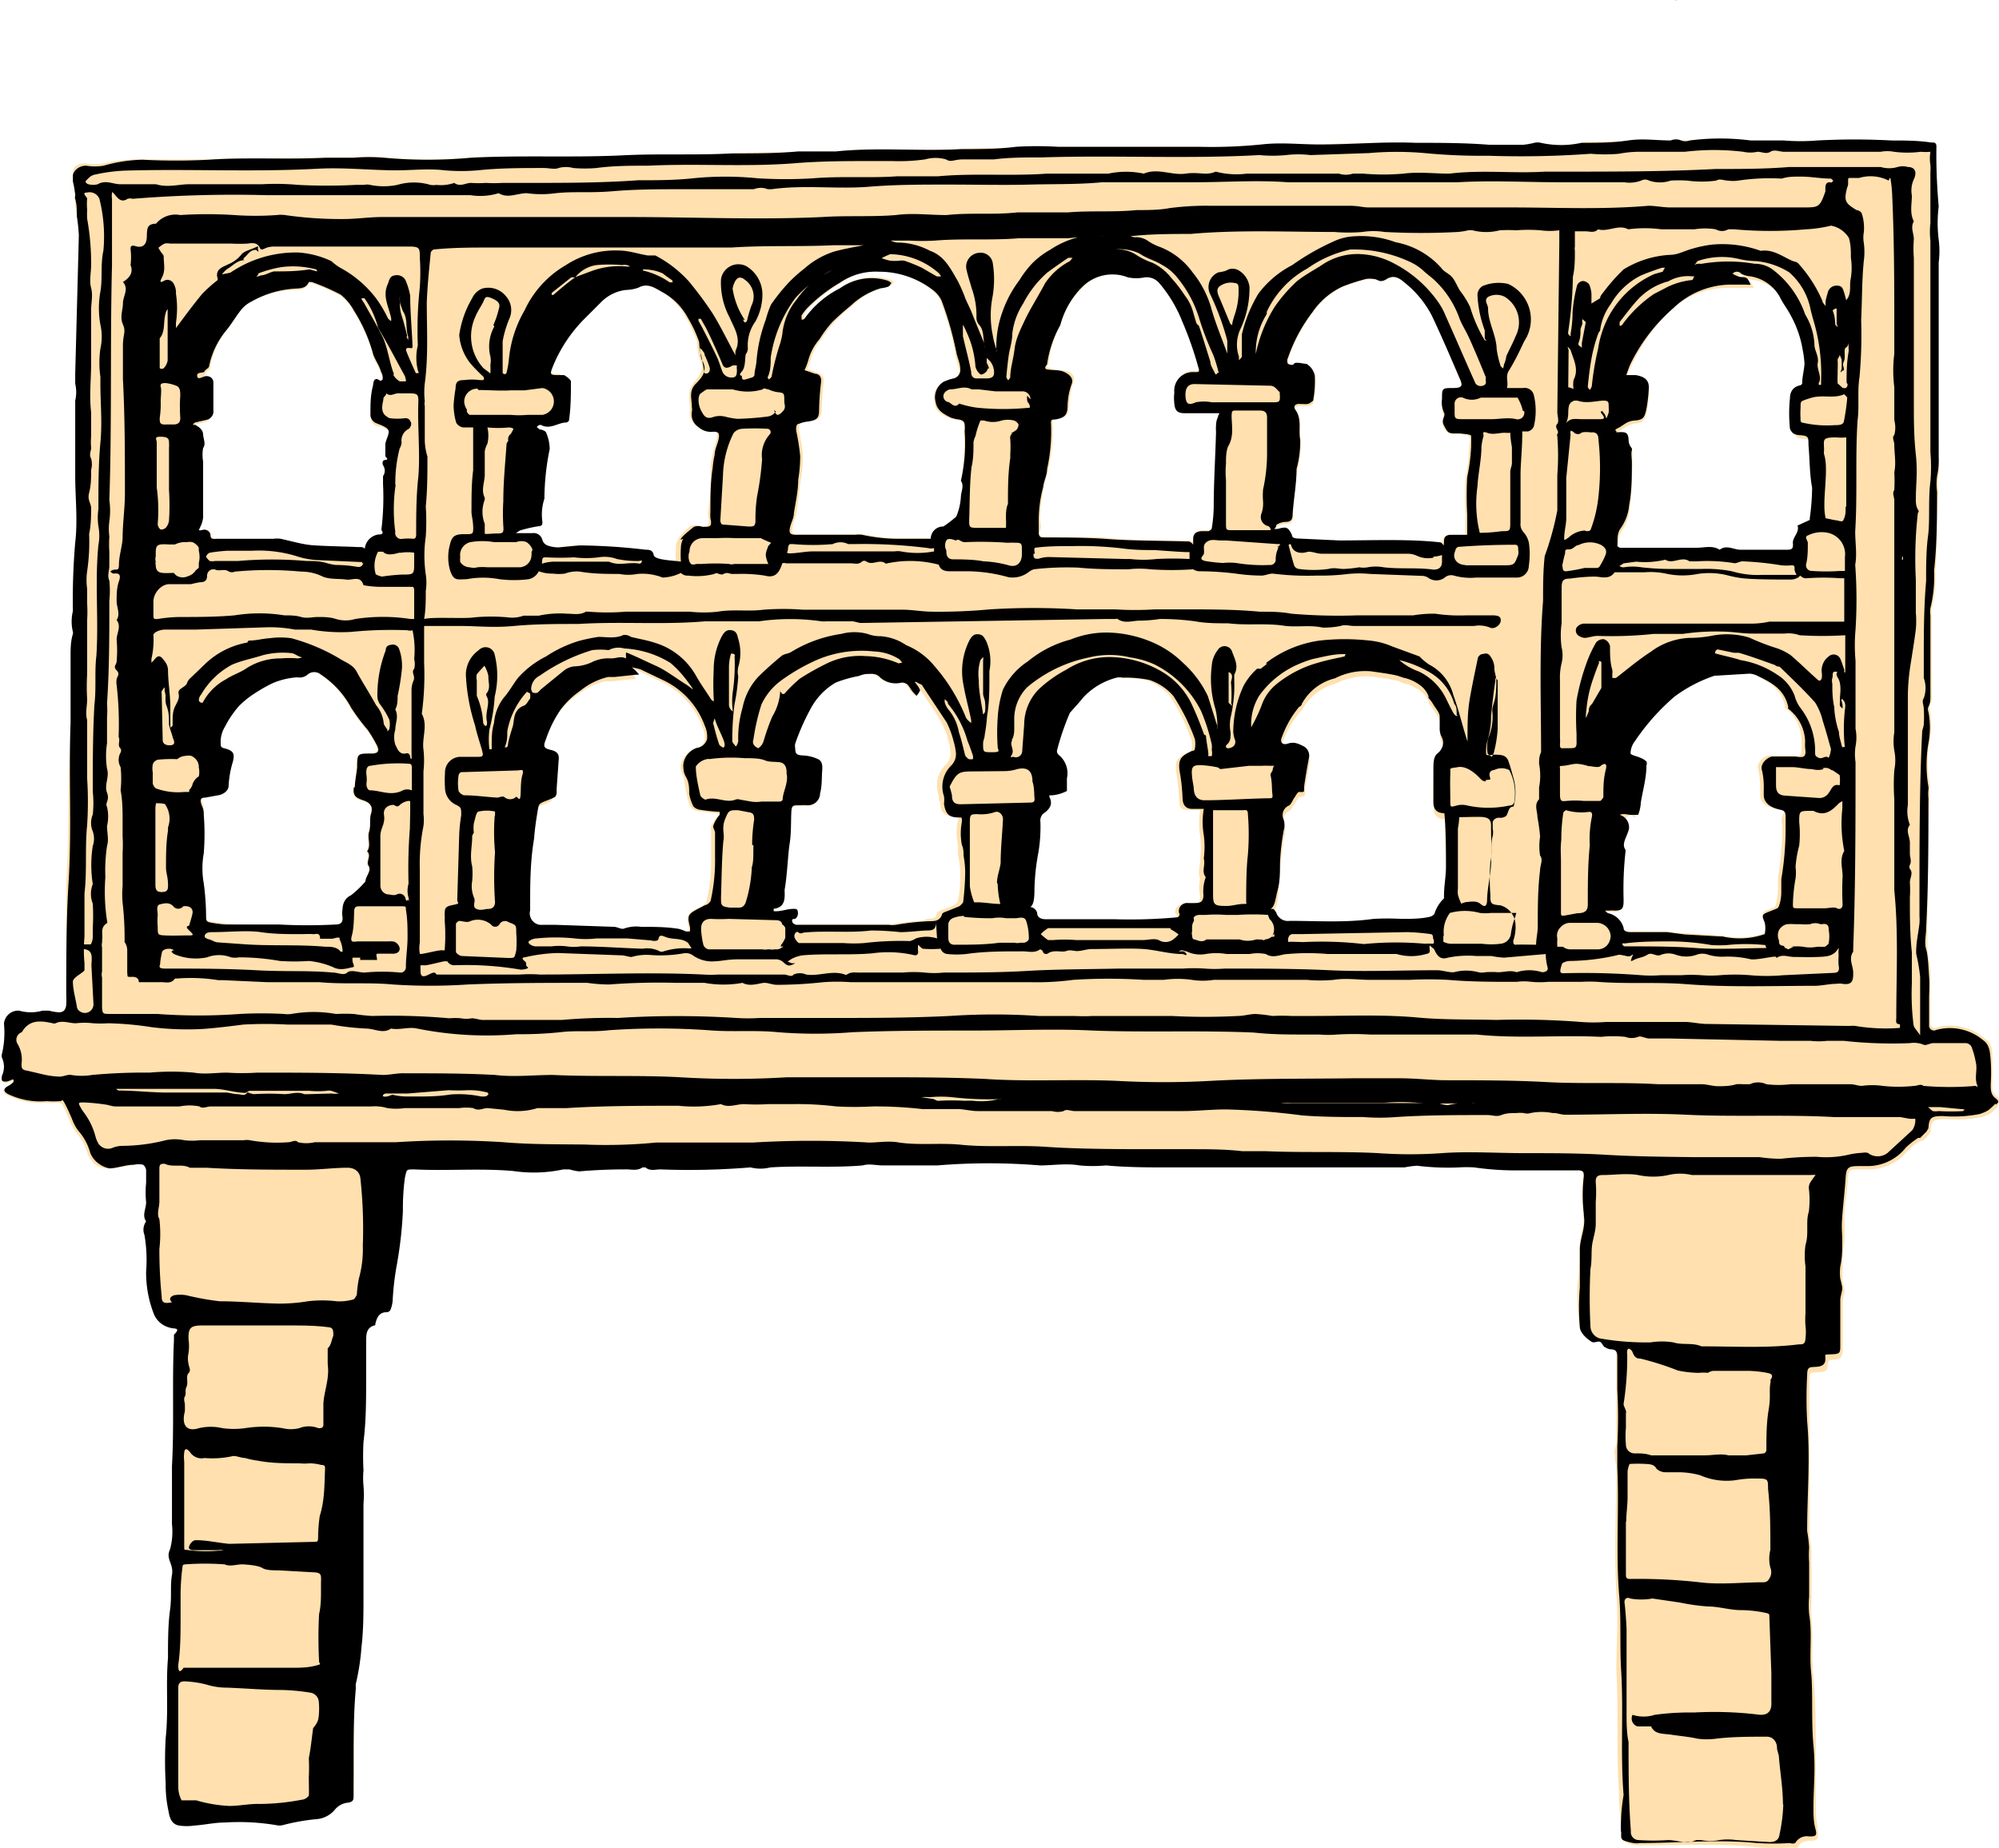 <svg xmlns="http://www.w3.org/2000/svg" viewBox="0 0 60.33 55.77"><defs><style>.cls-1{fill:#ffe0ae;}</style></defs><g id="Layer_2" data-name="Layer 2"><g id="juliet-balcony-front"><path id="fill2" class="cls-1" d="M60.26,33.08c-.15-.1-.13-.25-.13-.41s0-.48,0-.71,0-.48-.23-.62A1.58,1.58,0,0,0,58.47,31a.14.14,0,0,1-.21-.11c0-.26,0-.53,0-.8s0-.47,0-.7-.08-.56-.09-.83,0-.41,0-.61c0-1.31,0-2.63.07-3.94a1.09,1.09,0,0,1,0-.26.27.27,0,0,0,0-.09,3.66,3.66,0,0,1,0-1.32,2.7,2.7,0,0,0,0-.94.22.22,0,0,1,0-.16c.1-.09.06-.21.06-.32V18.58a.81.81,0,0,1,0-.22,3.91,3.91,0,0,0,.11-1.13c.08-.79,0-1.58.09-2.38a1.93,1.93,0,0,1,0-.48,1.81,1.81,0,0,0,0-.57,5.76,5.76,0,0,0,0-.59V9.66c0-.21,0-.4,0-.6s0-.39,0-.57,0-.38,0-.56a2.77,2.77,0,0,0,0-.69,4.64,4.64,0,0,1,0-1c0-.46-.12-1.3-.06-1.77,0-.11,0-.18-.16-.17s0,0,0,0a.05.05,0,0,0,0,0c-.39,0-.79-.07-1.19-.06a21.37,21.37,0,0,0-2.26,0,6,6,0,0,1-1,0l-1,0a7.63,7.63,0,0,0-1.85,0c-.08,0-.2,0-.24,0s-.22,0-.33,0a10.88,10.88,0,0,0-1.28,0c-.47.07-.94,0-1.42.07a2.79,2.79,0,0,1-1.22,0,.37.37,0,0,0-.18,0c-.13,0-.24.06-.36.06-.34,0-.67,0-1,0-.75,0-1.51,0-2.25-.06-1,0-1.93,0-2.88.05-.58,0-1.17,0-1.76,0a15,15,0,0,1-1.9.07H31.92a10.51,10.51,0,0,0-1.25,0c-.55.08-1.11,0-1.67.07-1.25.07-2.51-.07-3.77.07-.38,0-.76,0-1.14,0-.66.06-1.32,0-2,.06-1.11.08-2.23,0-3.34.07-1.51.08-3,0-4.53.05a13.6,13.6,0,0,1-2.63,0,4.61,4.61,0,0,0-.91,0c-.28,0-.56,0-.85,0-1.17.05-2.36,0-3.53.06-.67,0-1.34,0-2,0a4.61,4.61,0,0,0-1.17.12,1.42,1.42,0,0,1-.54,0c-.24,0-.39.07-.39.31s0,.16,0,.18,0,.22.06.32a.28.28,0,0,1,0,.16c0,.2,0,.38.06.57a5.51,5.51,0,0,1,.06.57c0,1.38,0,2.77-.06,4.16,0,.1-.09.23,0,.31a1.11,1.11,0,0,1,0,.51c0,.76,0,1.51,0,2.28s0,1.35,0,2,0,1.38-.07,2.07a1.34,1.34,0,0,0,0,.63.13.13,0,0,1,0,.06c0,.23-.06.45-.07.68,0,.66,0,1.31,0,2C2,23.4,2.12,25,2,26.61,2,27.73,2,28.86,2,30c0,.1,0,.2,0,.3s-.05.24-.22.25-.19,0-.28,0-.16,0-.21,0a1.39,1.39,0,0,1-.7,0,.41.41,0,0,0-.46.38,3.1,3.1,0,0,1-.06.91.24.24,0,0,0,0,.12.66.66,0,0,1,0,.53c0,.17,0,.2.14.19l.17-.06h0s0,.06,0,.07l-.14.12c-.16.08-.18.14-.06.22a2.14,2.14,0,0,0,1.16.25,3,3,0,0,0,.42,0,.18.18,0,0,1,.13.06c.08.16.14.32.21.47a1.55,1.55,0,0,0,.19.36,1.65,1.65,0,0,1,.36.66.72.72,0,0,0,.28.35.7.7,0,0,0,.43.08,6.52,6.52,0,0,0,.73-.12,1.2,1.2,0,0,1,.27,0,.21.21,0,0,1,.1.16c0,.12,0,.25,0,.38a4,4,0,0,0,0,.6c0,.19-.14.37,0,.57a.41.41,0,0,0-.05.41,5.07,5.07,0,0,1,.05,1.1,3.64,3.64,0,0,0,.21,1.22.72.72,0,0,0,.52.48c.15,0,.34,0,.11.21,0,0,0,.11,0,.17,0,1.27,0,2.53,0,3.8,0,.58,0,1.16,0,1.75a1.86,1.86,0,0,1-.06.82c-.13.3.12.5.08.76s0,.71-.08,1.06,0,1,0,1.44c-.08.81,0,1.61-.08,2.41a10.59,10.59,0,0,0,0,1.38,3.68,3.68,0,0,0,.06.66c0,.2.06.45.32.51a1.36,1.36,0,0,0,.49,0c.3,0,.6-.08.89-.08A6.84,6.84,0,0,1,8.34,55a.31.31,0,0,0,.19,0c.31-.11.63-.11,1-.19a.79.79,0,0,0,.57-.27.62.62,0,0,1,.41-.22.18.18,0,0,0,.17-.21c0-.12,0-.23,0-.35,0-1,0-1.94,0-2.9,0,0,0-.09,0-.13a6.92,6.92,0,0,0,.17-1.11c.06-.5.05-1,.06-1.51,0-.93,0-1.87,0-2.81a2.42,2.42,0,0,0,0-.54,3.88,3.88,0,0,1,0-.48c0-.28,0-.56.05-.84.06-.64.06-1.27.07-1.92,0-.35,0-.7,0-1.05,0-.2,0-.46.25-.55,0,0,0-.08.06-.13a.34.34,0,0,1,.32-.28s.1,0,.11-.05a1.43,1.43,0,0,0,.07-.28,9.73,9.73,0,0,1,.13-1.1,11.14,11.14,0,0,0,.17-1.61c.05-.34,0-.68.07-1s0-.26.28-.25c1,0,2,0,3,.05a4.21,4.21,0,0,0,1.5-.05h.19a1.36,1.36,0,0,0,.29.06c.45,0,.92,0,1.38-.07.17,0,.36.07.54-.05,0,0,.07,0,.09,0s.29.06.44.05a20.4,20.4,0,0,0,2.71-.05c.21.1.41,0,.62,0,.92,0,1.85,0,2.78-.07.19,0,.39.06.59,0l1.67,0a18.76,18.76,0,0,1,3.09,0c.4.05.79,0,1.19,0a4.25,4.25,0,0,0,.8,0c.64,0,1.28.06,1.92.06,2.36,0,4.73,0,7.09,0a2.47,2.47,0,0,1,.38-.05,7.59,7.59,0,0,0,1.26.05,1.79,1.79,0,0,1,.46,0,8.87,8.87,0,0,0,1.36.08c.54,0,1.08,0,1.62,0h.19c.1,0,.18.09.14.19a4.76,4.76,0,0,0,0,1.13c0,.12,0,.25,0,.38a5.54,5.54,0,0,0-.12.69c0,.38,0,.76-.06,1.14a6.28,6.28,0,0,0,.06,1.22.48.48,0,0,0,.34.43c.08,0,.18-.06.25,0s.11.12.17.17a.31.31,0,0,0,.16.06c.15,0,.19.07.19.21,0,.33,0,.67,0,1,0,.56,0,1.14,0,1.71,0,.1-.09.23-.06.28s0,.24.06.36c0,1.3-.06,2.6,0,3.9.07.76,0,1.52,0,2.29.07,1.23,0,2.47.08,3.7A4.91,4.91,0,0,0,49,55.32c0,.1-.05.23.07.28a.8.8,0,0,0,.3.09,1.21,1.21,0,0,0,.19,0c1.17,0,2.36-.07,3.53.06a8.34,8.34,0,0,0,1,0,.29.29,0,0,0,.17,0c.08-.18.24-.2.41-.2s.21-.07.2-.23-.06-.43-.07-.65c0-.62,0-1.24,0-1.87s0-1.47-.07-2.2,0-1.18-.06-1.76a3.13,3.13,0,0,1,0-.53v-1a3.34,3.34,0,0,1,0-.45,4.26,4.26,0,0,0-.06-.5c0-1.11,0-2.21,0-3.32,0-.45,0-.91,0-1.37,0-.25,0-.25.26-.26s.29-.07.29-.22.08-.15.19-.16.26,0,.26-.29V39.33c0-.13.05-.26.06-.38a2.61,2.61,0,0,0-.06-.27,2.29,2.29,0,0,1,0-.37c0-.26,0-.51.05-.77a6.19,6.19,0,0,0,0-.75c0-.38.08-.76.1-1.14s.06-.36.39-.36h.25a1.51,1.51,0,0,0,1.18-.57,1.82,1.82,0,0,1,.38-.29l.06,0a1.14,1.14,0,0,0,.19-.19l.06-.1c0-.32.08-.36.44-.37a4,4,0,0,0,1.1-.06,1,1,0,0,0,.26-.11,2.29,2.29,0,0,0,.23-.21C60.31,33.26,60.38,33.16,60.26,33.08Zm-7-5.27a.71.71,0,0,1,0,.35h0a2.32,2.32,0,0,1-1.28.07s0,0-.06,0l-1.07-.07c-.18,0-.36,0-.53-.05H49.2c-.11,0-.18,0-.22-.13a.62.62,0,0,0-.49-.38s-.07-.05-.1-.08l.1,0a1.2,1.2,0,0,1,.19,0c.22,0,.26-.06.27-.28v-.07a9.11,9.11,0,0,1,.12-1.47c-.14-.19,0-.37,0-.54a.4.4,0,0,0-.29-.44l-.11-.05a.25.25,0,0,0,.12,0c.1-.06.18.15.3,0s.23,0,.25,0a1.11,1.11,0,0,0,.08-.37c.07-.37.12-.74.17-1.12a.16.16,0,0,0,0-.12.4.4,0,0,0-.18-.1c-.1-.06-.29-.09-.3-.15a.72.72,0,0,1,.13-.36A6.66,6.66,0,0,1,50.44,21a4.4,4.4,0,0,1,1.21-.64l.05,0,1-.06a.54.54,0,0,1,.25.06c.42.21.81.42.92.95a.05.05,0,0,0,0,.05,1.24,1.24,0,0,1,.5,1c0,.06,0,.13,0,.19,0,.23,0,.31-.28.25,0,0-.71,0-.72,0-.2.05-.37.26-.3.44a2.69,2.69,0,0,1,.05.57.88.88,0,0,1,0,.17c0,.32.29.38.52.44s.28,0,.15.2a.65.65,0,0,0,0,.31,9.24,9.24,0,0,1-.13,1.57c0,.12,0,.25,0,.38a2,2,0,0,1-.07.43c0,.08-.17.12-.27.16S53.16,27.57,53.25,27.81Zm-1-19.12h.56a.45.45,0,0,0,.11,0l-.06-.13c-.06-.09-.14-.08-.24-.1a.78.78,0,0,1-.24-.09c.08-.09.14-.12.26,0a.83.83,0,0,0,.28.08,1.23,1.23,0,0,1,.92.69l.31.5a3.33,3.33,0,0,1,.33,1,2.24,2.24,0,0,1,.07.44c0,.2,0,.4-.07.6a.09.09,0,0,1-.07.06c-.22.05-.28.21-.3.4a3.87,3.87,0,0,0,0,.9s.07.09.09.14a.42.42,0,0,0,.18.06c.27,0,.27.05.3.29a11.21,11.21,0,0,0,.12,1.3c0,.13-.07.78-.07.91s0,.05,0,.06l-.36.17s0,0,0,0c0,.21-.17.35-.15.54s-.06.19-.2.19H52.55c-.21,0-.42-.16-.63,0-.23-.14-.47,0-.69-.06s-.46,0-.69,0H48.92s-.09,0-.09-.06c0-.18,0-.36.11-.55a1.41,1.41,0,0,0,.25-.7c.06-.42.05-.85.08-1.28a2.14,2.14,0,0,1,0-.36c0-.09-.1-.21-.11-.32s-.1-.25-.27-.23a.35.35,0,0,1-.11,0s0-.11.06-.12.29-.22.51-.24.3-.08.36-.4a4.69,4.69,0,0,0,.06-.54c0-.25-.1-.37-.39-.41a1.45,1.45,0,0,0-.29,0c0-.11.07-.22.12-.33A5.32,5.32,0,0,1,50.5,9.3,2.48,2.48,0,0,1,52.21,8.69Zm-46,2.74c-.1,0-.27,0-.28,0s.19,0,.22-.14.13-.1.14-.16A2.42,2.42,0,0,1,6.81,10c.17-.2.29-.43.45-.63a1.22,1.22,0,0,1,.33-.27A2.85,2.85,0,0,1,8.9,8.75c.15,0,.34,0,.41-.2,0,0,.08-.05.1,0a5.59,5.59,0,0,1,.87.38,1.56,1.56,0,0,1,.4.48,4.86,4.86,0,0,1,.56,1.23c0,.23.21.4.25.62a.4.4,0,0,1,.07.2.18.18,0,0,1-.09.07c-.22-.17-.21.09-.21.14a8.09,8.09,0,0,0-.07.86.28.28,0,0,0,.2.33c.14,0,.34.1.39.2s-.07.29-.09.45,0,.22,0,.33a.2.2,0,0,1,0,.12c-.14,0-.1.13-.07.17a.27.27,0,0,1,0,.32c0,.07,0,.17,0,.25A8,8,0,0,1,11.51,16c.1.12,0,.12-.09.14-.26.07-.38.19-.41.42l-.11-.05h-.1c-.33,0-1.17,0-1.5-.06a7.68,7.68,0,0,1-.83-.19H6.56c-.08,0-.19,0-.2-.13s-.12-.17-.25-.12A.14.14,0,0,1,6,16l0-.07a1.09,1.09,0,0,0,.07-.24c0-.57,0-1.12,0-1.68a1,1,0,0,1,0-.42c0-.12,0-.27,0-.4a.36.36,0,0,0-.24-.29l-.06,0a.14.14,0,0,1,.06-.07l.34-.09a.25.25,0,0,0,.21-.28v-.81C6.44,11.5,6.38,11.43,6.23,11.43ZM20,8.83a1.94,1.94,0,0,1,.7.75,4.94,4.94,0,0,1,.33.7,3.36,3.36,0,0,0,.07.53c.21.31,0,.54-.16.73s-.16.46-.12.71c0,.05,0,.1,0,.15a.46.46,0,0,0,.19.45.58.58,0,0,0,.45.15c.19,0,.2,0,.17.21s-.09.32-.12.48a2.63,2.63,0,0,0-.06.39c0,.44,0,.87-.07,1.32a.44.44,0,0,0,0,.2c.05.23,0,.31-.25.27a.33.33,0,0,0-.26,0c-.06,0-.38.31-.4.4h0a.44.44,0,0,0-.07.25,3,3,0,0,0,0,.43c-.21,0-.77,0-.82-.2s-.15-.15-.24-.16a15.83,15.83,0,0,0-2-.13c-.21,0-.42.06-.63.06a.93.93,0,0,1-.34-.06.28.28,0,0,1-.15-.15.27.27,0,0,0-.32-.22h-.37l-.11-.05s.07-.06.12-.07a3.9,3.9,0,0,1,.57-.13c.11,0,.11-.06.11-.14a1.49,1.49,0,0,1,.06-.69,7.47,7.47,0,0,1,.16-1.49,1.49,1.49,0,0,0-.1-.51s-.13-.06-.2-.09a.71.71,0,0,1-.09-.07c.05,0,.1-.08.13-.06.27.15.5-.05.76-.08a.13.13,0,0,0,.09-.05c0-.4.05-.79.05-1.19,0-.06-.12-.13-.2-.19H16.9c-.33,0-.33,0-.19-.31a4.43,4.43,0,0,1,.93-1.37l.53-.53a1.22,1.22,0,0,1,.73-.35,1.17,1.17,0,0,0,.38-.07C19.57,8.52,19.8,8.71,20,8.83Zm23.16,19q-.42,0-.84.06c-.29,0-.58,0-.85,0-.84.12-1.69,0-2.53.06a.37.37,0,0,1-.4-.25.31.31,0,0,0-.09-.11.07.07,0,0,0,0,0l-.08,0c.14-.09.18-.34.21-.56s0-.52.06-.79a8.52,8.52,0,0,1,.12-1,.6.6,0,0,0,0-.35.31.31,0,0,1,.16-.42c.07-.05.1-.16.16-.23s.1-.19.15-.19c.22,0,.14-.12.16-.24s.08-.5.13-.75a.34.34,0,0,0-.18-.39c-.13-.05-.27-.16-.46-.07s-.24-.06-.17-.2a3,3,0,0,1,.52-.91s.07-.06.08-.09a1.62,1.62,0,0,1,1-.77,2,2,0,0,1,1.09-.21,7,7,0,0,1,.8.13l.16.07a1.19,1.19,0,0,1,.55.27.65.65,0,0,1,.21.28l0,.06h0a1.12,1.12,0,0,1,.16.22c.07.11.18.23.18.35s0,.24,0,.36a.54.54,0,0,0,.06.25.35.35,0,0,1-.13.49.82.82,0,0,0-.12.48,8.85,8.85,0,0,0,0,1,.3.3,0,0,0,.33.34s0,0,0,0c0,.44.05,1.16.05,1.61a8.46,8.46,0,0,1-.05.87s0,.07,0,.08a1.47,1.47,0,0,0-.29.48A.15.15,0,0,1,43.18,27.79Zm-7.7-.12a15.88,15.88,0,0,1-1.95.06c-.67,0-1.35,0-2,0-.17,0-.28,0-.33-.2a.22.22,0,0,0-.21-.18c.1-.06.13-.39.13-.55a8.06,8.06,0,0,1,.13-1.1,7.11,7.11,0,0,0,.06-.92.28.28,0,0,1,.08-.24c.15-.13.3-.28.19-.51,0,0,0-.05,0-.06s.06,0,.09,0a1.19,1.19,0,0,0,.44-.13c.07-.07,0-.25,0-.38a.71.71,0,0,0-.25-.71.17.17,0,0,1-.05-.13,7.29,7.29,0,0,1,.39-1.14l.41-.47a2.1,2.1,0,0,1,1-.59.45.45,0,0,1,.2,0,3.7,3.7,0,0,1,.81.07,1.58,1.58,0,0,1,.71.48,5.85,5.85,0,0,1,.65,1.33.59.59,0,0,1,0,.3s-.05.05-.07.06c-.41.16-.45.28-.37.73a5.51,5.51,0,0,1,.07.71c0,.25.05.29.28.31l.35,0a2.61,2.61,0,0,0,0,.79,2.71,2.71,0,0,1,0,.7c0,.2-.08.4,0,.58a1.17,1.17,0,0,0,0,.53c0,.16-.07.23-.22.24h-.28a.24.24,0,0,0-.25.28C35.6,27.68,35.53,27.66,35.48,27.67Zm-7.54.07a7.68,7.68,0,0,0-1,.11.72.72,0,0,1-.21,0H24.37c-.12,0-.23,0-.35.05a.18.18,0,0,1-.14-.08c-.05-.07,0-.08.07-.11a.24.24,0,0,0,.09-.2.26.26,0,0,0-.2-.1,3.4,3.4,0,0,0-.46.08H23.3s0-.08,0-.08c.38,0,.29-.37.33-.57.08-.46.06-.93.14-1.38a7.11,7.11,0,0,0,.06-.92c0-.21,0-.24.26-.25a2.09,2.09,0,0,1,.25,0,.39.39,0,0,0,.37-.37c0-.2,0-.41.05-.62s0-.32-.1-.39a1.16,1.16,0,0,0-.45-.12c-.2,0-.26,0-.26-.22a.34.34,0,0,1,0-.14,7.86,7.86,0,0,1,.48-1.12,2.16,2.16,0,0,1,.74-.76,4,4,0,0,1,.7-.2.9.9,0,0,1,.22-.06c.15,0,.3,0,.43.11a.7.7,0,0,0,.63.15.27.27,0,0,1,.19.06c.06.07.1.15.16.22l.11.13a1.41,1.41,0,0,0,0-.21.67.67,0,0,0-.11-.18.1.1,0,0,0-.05-.06h.05c.06.06.15.07.18.12.24.37.5.73.72,1.11a2.25,2.25,0,0,1,.22.56,1,1,0,0,1,.06.35.45.45,0,0,1-.13.38.87.87,0,0,0-.22.93c0,.08,0,.16.05.23,0,.31.13.39.43.41.11,0,.13,0,.1.13a1.7,1.7,0,0,0,0,.71,3.11,3.11,0,0,1,0,.32,2.87,2.87,0,0,1,.07.5c0,.29,0,.58-.07.88a.25.25,0,0,1-.13.14c-.09.05-.21.08-.32.13s-.17.06-.19.12C28.26,27.75,28.1,27.71,27.94,27.74ZM20.79,28a.75.75,0,0,1,0,.15l-.13,0a.9.9,0,0,0-.23-.08c-.37,0-.74-.05-1.12-.05a.9.9,0,0,0-.51.05c-.08,0-.21-.05-.31-.06l-1.75-.07h-.41a.34.34,0,0,1-.37-.43c0-.06,0-.11,0-.17,0-.63,0-1.27.07-1.9a7,7,0,0,1,.12-.92c0-.15.18-.21.31-.26s.25-.09.25-.33,0-.56.06-.85-.05-.27-.23-.32-.24-.11-.15-.33a3.61,3.61,0,0,1,.45-.9,2.62,2.62,0,0,1,.59-.56,2.15,2.15,0,0,1,.83-.41c.06,0,.13,0,.2,0l.66-.07.08,0-.05-.07L19,20.18a1.1,1.1,0,0,1,.26.06l.65.31a2.45,2.45,0,0,1,1.29,1.39.77.77,0,0,1,.07.39.39.39,0,0,1-.31.29.61.61,0,0,0-.42.52c0,.12.08.24.1.36s.05.33.09.49a1.28,1.28,0,0,0,.13.39.35.35,0,0,0,.22.1l.57.07c.08,0,.08,0,0,.08a1.5,1.5,0,0,0-.19.32c0,.06,0,.14,0,.22,0,.24,0,.48,0,.72a5,5,0,0,1-.14,1.32c0,.05-.08.1-.15.14l-.26.13C20.72,27.63,20.71,27.69,20.79,28ZM38.54,15.89a.65.65,0,0,1,.27-.08c.16,0,.21-.06.22-.22q0-.69.12-1.38a3.48,3.48,0,0,0,.11-.88c-.06-.31.06-.64-.15-.91-.07-.1,0-.15.1-.17a2.62,2.62,0,0,0,.28,0c.06,0,.15-.06.15-.11a3.17,3.17,0,0,0,.06-.75.53.53,0,0,0-.25-.34c-.1-.06-.23-.19-.38-.06s-.14,0-.18,0a.19.19,0,0,1,0-.18,5,5,0,0,1,.74-1.39,2.3,2.3,0,0,1,.9-.76,5.5,5.5,0,0,1,.72-.23c.07,0,.15,0,.23,0s.3.07.38,0a.43.43,0,0,1,.54.1,2.9,2.9,0,0,1,.82,1c.3.62.57,1.25.84,1.88.1.24.05.31-.2.32s-.31,0-.31.33a.77.77,0,0,0,0,.42c.07.11-.08.23,0,.38s.12.24.33.24H44c.12,0,.27,0,.34.08s0,.21,0,.32a4.72,4.72,0,0,1-.11.92,8.36,8.36,0,0,0,0,1.12,4.72,4.72,0,0,0,0,.62h-.52c-.17,0-.17.13-.19.23a.34.34,0,0,0,0,.09h-.07c-.93-.11-2.13,0-3.06-.06l-1.29-.07c-.09,0-.11,0-.15-.1s-.16-.25-.42-.18a.25.25,0,0,1-.12,0S38.5,15.91,38.54,15.89ZM11.06,25.71c.15.14-.07.31.06.46s0,.1,0,.15a2.65,2.65,0,0,1-.11.3,4.47,4.47,0,0,1-.44.43c-.18.07-.2.25-.25.4a.52.52,0,0,0,0,.25c0,.15-.05.22-.21.22-.57,0-1.15,0-1.71,0s-1.07,0-1.6-.06a3.78,3.78,0,0,1-.47-.06.15.15,0,0,1-.13-.17,7.93,7.93,0,0,0-.07-1,3.07,3.07,0,0,1,0-.9,6.59,6.59,0,0,0,0-1.17.66.66,0,0,0,0-.28c-.08-.18-.06-.21.1-.24L6.55,24c.16,0,.32-.14.32-.29A3,3,0,0,1,7,23c.06-.26,0-.33-.27-.4-.1,0-.09-.07-.1-.15a.87.87,0,0,1,.13-.5,3.62,3.62,0,0,1,.41-.61A2.83,2.83,0,0,1,7.53,21a5.47,5.47,0,0,1,.64-.37,2.18,2.18,0,0,1,.77-.19c.1,0,.21,0,.31-.08a.31.31,0,0,1,.41,0,2.68,2.68,0,0,1,.91,1,6.13,6.13,0,0,0,.5.67,2.78,2.78,0,0,1,.28.47c.08.16,0,.23-.16.24-.41,0-.41,0-.44.42,0,.2,0,.4-.07.6s0,.34.26.41.27.12.25.4,0,.36-.07.55S11.19,25.53,11.06,25.71ZM34,8.33a1.45,1.45,0,0,0,.51,0,.57.57,0,0,1,.46.18,4.64,4.64,0,0,1,.73,1.11A12.28,12.28,0,0,1,36.18,11c.06.19.06.18-.12.19a.57.57,0,0,0-.59.61c0,.12,0,.23,0,.34s.1.3.32.31h1c.14,0,.08,0,0,.1a.6.6,0,0,0-.06.27,1.08,1.08,0,0,0,0,.18c0,.77,0,1.53-.07,2.29,0,.2,0,.41-.06.62,0,0-.05.08-.08.09h-.22c-.18,0-.23.07-.26.24l0,.16a.28.28,0,0,0-.13-.09h-.1c-.57,0-1.74,0-2.3-.07s-1.35,0-2-.05c-.12,0-.25,0-.12-.17a.44.44,0,0,0,0-.28,4.35,4.35,0,0,1,.13-1.07c0-.18.1-.36.12-.53a5,5,0,0,0,.13-1.39c0-.09,0-.11.12-.13.3,0,.37-.12.38-.41a2.94,2.94,0,0,1,.12-.67c.06-.16,0-.29-.21-.34s-.29,0-.44-.07-.22,0-.09-.15A3.29,3.29,0,0,1,32,9.81a2.51,2.51,0,0,1,.69-1.15A1.27,1.27,0,0,1,34,8.33Zm-5.84.46a.84.84,0,0,1,.23.31,9.59,9.59,0,0,1,.44,1.54c0,.17.08.34.12.51a.26.26,0,0,1-.2.29,1.06,1.06,0,0,0-.3.1.53.53,0,0,0-.24.62c0,.25.24.37.45.46l.26.07c.15,0,.19.09.17.27a.86.86,0,0,0,0,.16A5.25,5.25,0,0,1,29,14.54c.15.14,0,.32,0,.48a1.7,1.7,0,0,1-.09.54,2.24,2.24,0,0,1-.38.31.37.37,0,0,0-.38.37c-.14,0-.82,0-.9,0a4.61,4.61,0,0,1-1.17-.12.74.74,0,0,0-.21,0H24.11c-.2,0-.22,0-.19-.21s.1-.3.12-.45c.05-.33.09-.67.13-1a4.59,4.59,0,0,0,.06-.73,6.66,6.66,0,0,0-.12-.76c0-.09,0-.17.08-.21a1,1,0,0,1,.28-.07c.26,0,.31-.1.33-.34a8.29,8.29,0,0,1,.06-.85c0-.16-.06-.2-.18-.25l-.32-.11a1.75,1.75,0,0,0,.12-.32,1.58,1.58,0,0,1,.33-.61,3.14,3.14,0,0,1,.38-.5,5.59,5.59,0,0,1,.57-.51,2.15,2.15,0,0,1,.9-.53.79.79,0,0,0,.22-.05.36.36,0,0,0,.1-.11.41.41,0,0,0-.11-.07,1.6,1.6,0,0,0-1.44.23,2.84,2.84,0,0,0-1.08.93s-.06,0-.08,0,0-.07,0-.09a.66.66,0,0,1,.15-.22,5.06,5.06,0,0,1,1-.78,1.85,1.85,0,0,1,1.17-.33A2.71,2.71,0,0,1,28.18,8.79Z"/><path id="fill1" d="M50.62,0a.27.27,0,0,1-.09,0V0S50.61,0,50.62,0Zm9.61,33.3a2.29,2.29,0,0,1-.23.21,1.19,1.19,0,0,1-.26.11,4,4,0,0,1-1.1.06c-.36,0-.42.05-.44.37l-.06.1-.19.19-.06,0h0a2.63,2.63,0,0,0-.37.29,1.47,1.47,0,0,1-1.18.56h-.25c-.33,0-.37.06-.39.37s-.07.76-.1,1.14,0,.51,0,.75,0,.51-.06.77a1.53,1.53,0,0,0,0,.37,2.61,2.61,0,0,1,.06.27c0,.13-.06.25-.06.38,0,.45,0,.89,0,1.34,0,.25,0,.28-.26.29s-.18,0-.19.16-.11.21-.3.22-.25,0-.25.26a12.71,12.71,0,0,0,0,1.38c.1,1.1,0,2.21,0,3.31a4.53,4.53,0,0,1,.06.5,3.34,3.34,0,0,0,0,.45c0,.18,0,.36,0,.53v.5a3.11,3.11,0,0,0,0,.53c.1.59,0,1.17.06,1.76s0,1.47.07,2.2,0,1.25,0,1.88c0,.21,0,.42.06.64s0,.23-.19.23a.4.4,0,0,0-.42.2.23.23,0,0,1-.16,0,8.34,8.34,0,0,1-1,0c-1.17-.12-2.35,0-3.53,0a.61.61,0,0,1-.19,0,1.47,1.47,0,0,1-.3-.08c-.12-.06-.05-.19-.08-.28A5.68,5.68,0,0,1,49,54.17c-.1-1.24,0-2.47-.07-3.7-.05-.77,0-1.53-.06-2.29-.11-1.3,0-2.6-.06-3.9,0-.12,0-.24,0-.36s0-.18,0-.28a16.24,16.24,0,0,0,0-1.71c0-.34,0-.67,0-1,0-.14-.05-.21-.2-.21a.35.35,0,0,1-.16-.06c-.06,0-.1-.15-.17-.17s-.17.05-.25,0-.33-.23-.35-.43a7.16,7.16,0,0,1,0-1.22c0-.38,0-.76,0-1.14,0-.23.09-.46.12-.69s0-.25,0-.38a4.78,4.78,0,0,1,0-1.13c0-.1,0-.17-.14-.18h-.19c-.54,0-1.08,0-1.62,0a8.88,8.88,0,0,1-1.36-.09,3.8,3.8,0,0,0-.46,0,7.59,7.59,0,0,1-1.26-.05,2.47,2.47,0,0,0-.38.05c-2.36,0-4.73,0-7.09,0-.64,0-1.28,0-1.92-.06a4.25,4.25,0,0,1-.8,0c-.4-.07-.8,0-1.19,0a18.88,18.88,0,0,0-3.1,0l-1.66,0c-.19,0-.4-.06-.59,0-.93.08-1.86,0-2.79.06a1.22,1.22,0,0,1-.6,0,22.5,22.5,0,0,1-2.72.06c-.15,0-.31.06-.45-.06h-.09c-.17.12-.36.05-.53.06q-.69,0-1.38.06a1.5,1.5,0,0,1-.29-.06H17a4.21,4.21,0,0,1-1.5.05c-1-.09-2,0-3-.05-.25,0-.22,0-.28.25a6.71,6.71,0,0,0-.06,1,12.39,12.39,0,0,1-.18,1.61,8.2,8.2,0,0,0-.13,1.11,1,1,0,0,1-.07.28.14.14,0,0,1-.11.06c-.19,0-.27.11-.32.27s0,.12-.06.13c-.28.09-.23.35-.24.55,0,.35,0,.7,0,1.06,0,.63,0,1.27-.08,1.91a7.94,7.94,0,0,0,0,.85,2.56,2.56,0,0,0,0,.47,3.23,3.23,0,0,1,0,.54c0,.94,0,1.87,0,2.81,0,.5,0,1-.06,1.51a6.92,6.92,0,0,1-.17,1.11.57.57,0,0,0,0,.13c-.09,1-.06,1.94-.07,2.91v.34c0,.12,0,.18-.16.21a.58.58,0,0,0-.41.22.8.8,0,0,1-.57.28,6.35,6.35,0,0,0-1,.18.41.41,0,0,1-.19,0A6.8,6.8,0,0,0,6.78,55c-.3,0-.6.07-.9.09a1.63,1.63,0,0,1-.49,0c-.26-.06-.28-.31-.32-.51A3.68,3.68,0,0,1,5,53.82a12.52,12.52,0,0,1,0-1.37c.09-.81,0-1.62.07-2.41,0-.49,0-1,.06-1.44s0-.72.06-1.07-.2-.47-.06-.77A2,2,0,0,0,5.19,46c0-.59,0-1.17,0-1.75.07-1.27,0-2.53.06-3.8,0,0,0-.14,0-.17.23-.23,0-.17-.11-.21a.7.7,0,0,1-.52-.48,3.41,3.41,0,0,1-.21-1.22,4.49,4.49,0,0,0-.05-1.1.43.43,0,0,1,.05-.41c-.13-.19,0-.38,0-.58a2.91,2.91,0,0,1,0-.59c0-.13,0-.25,0-.38a.24.24,0,0,0-.09-.16.66.66,0,0,0-.28,0c-.25,0-.49.1-.73.11A.77.77,0,0,1,3,35.13a.72.72,0,0,1-.28-.35,1.65,1.65,0,0,0-.36-.66,1.37,1.37,0,0,1-.19-.36c-.07-.16-.14-.32-.22-.47s-.08-.06-.12-.06a3,3,0,0,1-.42,0A2.23,2.23,0,0,1,.21,33c-.12-.09-.1-.16.06-.24a.67.67,0,0,0,.14-.11s0,0,0-.07H.36a.76.76,0,0,1-.16.06c-.13,0-.17,0-.14-.18a.64.64,0,0,0,0-.54.17.17,0,0,1,0-.12,2.8,2.8,0,0,0,.06-.91.43.43,0,0,1,.46-.39,1.28,1.28,0,0,0,.7,0c.05,0,.13,0,.2,0a1.57,1.57,0,0,0,.3.05c.15,0,.21-.09.22-.24s0-.21,0-.31c0-1.13,0-2.26.07-3.38.1-1.61,0-3.21.06-4.81,0-.66,0-1.32,0-2,0-.23,0-.45.07-.68a.13.13,0,0,0,0-.06,1.34,1.34,0,0,1,0-.63,20.35,20.35,0,0,1,.07-2.07c.08-.68,0-1.36,0-2s0-1.52,0-2.28a1.11,1.11,0,0,0,0-.51c0-.08,0-.21,0-.31L2.38,7.1a5.51,5.51,0,0,0-.06-.57c0-.19,0-.38-.06-.56a.32.32,0,0,0,0-.16,1.91,1.91,0,0,0-.06-.33s0-.07,0-.18S2.35,5,2.6,5a1.59,1.59,0,0,0,.53,0A4.56,4.56,0,0,1,4.3,4.82a19,19,0,0,0,2,0c1.18-.08,2.35,0,3.53-.06.29,0,.57,0,.85,0a5.53,5.53,0,0,1,.91,0,14.43,14.43,0,0,0,2.63,0c1.51-.08,3,0,4.53-.07,1.11-.06,2.23,0,3.34-.06.67,0,1.34,0,2-.06.38,0,.76,0,1.14,0,1.25-.13,2.52,0,3.78-.07.55,0,1.11,0,1.66-.07a10.44,10.44,0,0,1,1.25,0h4.25a15.09,15.09,0,0,0,1.9-.07c.59-.07,1.17,0,1.76,0,1,0,1.92-.09,2.88-.05.75,0,1.5,0,2.25.06.33,0,.67,0,1,0a2.14,2.14,0,0,0,.35-.06.41.41,0,0,1,.19,0,2.84,2.84,0,0,0,1.23,0c.47,0,.94,0,1.4-.07s.86,0,1.29,0a.4.4,0,0,1,.32,0,.36.36,0,0,0,.25,0,7.16,7.16,0,0,1,1.85,0c.34,0,.69,0,1,0a6.09,6.09,0,0,0,1,0,21.12,21.12,0,0,1,2.25,0c.4,0,.79,0,1.19.06l0,0h0c.11,0,.17,0,.16.16a17.34,17.34,0,0,0,.07,1.77,4,4,0,0,0,0,1,2.74,2.74,0,0,1,0,.69c0,.18,0,.37,0,.56s0,.38,0,.57,0,.4,0,.59v3.56c0,.2,0,.4,0,.6a2.24,2.24,0,0,1-.05.57,1.85,1.85,0,0,0,0,.47c0,.79,0,1.59-.09,2.38a3.91,3.91,0,0,1-.11,1.13.81.81,0,0,0,0,.22V21c0,.11,0,.23-.06.33a.19.19,0,0,0,0,.15,2.53,2.53,0,0,1,0,.95,3.85,3.85,0,0,0,0,1.31.27.27,0,0,1,0,.09,1.19,1.19,0,0,0,0,.26c0,1.31,0,2.63-.07,3.94,0,.2-.06.41,0,.61s.07.55.09.83,0,.47,0,.7,0,.54,0,.8a.15.15,0,0,0,.22.11,1.56,1.56,0,0,1,1.41.31c.21.14.21.4.23.62a5.58,5.58,0,0,1,0,.71c0,.16,0,.31.14.42S60.31,33.27,60.23,33.34ZM2.58,5.48a.12.12,0,0,0,.09.08.53.53,0,0,0,.28,0c.24-.14.46,0,.68,0h1s.06,0,.08,0c.35.11.69,0,1,0s.71,0,1.06,0H7.91A7.47,7.47,0,0,1,9,5.58a16.66,16.66,0,0,0,1.73,0c.08,0,.17,0,.26,0a.37.37,0,0,1,.18,0,2.06,2.06,0,0,0,.82,0,1.75,1.75,0,0,1,1,0,.54.54,0,0,0,.18,0,1.24,1.24,0,0,0,.54-.06c.17.13.35,0,.5,0a3.44,3.44,0,0,0,.46,0,4,4,0,0,0,.49,0h.75c1.12,0,2.24,0,3.35-.08.55,0,1.11,0,1.66-.06a9.69,9.69,0,0,1,1.94,0,13.62,13.62,0,0,0,1.69,0c.84-.07,1.69,0,2.53-.06.41,0,.82,0,1.23,0,1.09-.1,2.19,0,3.29-.08.62,0,1.23,0,1.85,0a2.57,2.57,0,0,1,1.07,0c.42-.18.84.06,1.26,0s.61.07.91-.06a2.49,2.49,0,0,0,.94.06c.31,0,.62,0,.94,0h.93l.91,0a.68.68,0,0,0,.42,0c.07,0,.21,0,.31,0a7.09,7.09,0,0,0,1.22,0c.46-.06.92,0,1.38,0,1-.12,1.92,0,2.88-.06.1,0,.21,0,.32,0s.18,0,.28,0c1.52,0,3,0,4.56-.08.74,0,1.49,0,2.22-.06.51,0,1,0,1.51,0s.83,0,1.25,0a.9.9,0,0,0,.51,0,.54.54,0,0,1,.31,0c.22,0,.28.16.18.37a.82.82,0,0,0-.06.49c0,.26-.07.53.06.78-.11.18,0,.36,0,.54a3.62,3.62,0,0,0,0,.57c0,1.45,0,2.91,0,4.37,0,.52,0,1,.06,1.56s0,.89,0,1.33c0,.1,0,.22.06.32s0,.08,0,.12a12.16,12.16,0,0,0-.06,2v1a2.77,2.77,0,0,1,0,.5c-.05.4-.12.8-.18,1.2a6.48,6.48,0,0,0-.06.76c0,1.11,0,2.22,0,3.34a1.12,1.12,0,0,0,.06.6c-.14.18,0,.35,0,.54s0,.22,0,.33.06.23,0,.34a.13.13,0,0,0,0,.12c.11.13,0,.27,0,.41a3.29,3.29,0,0,1,0,.45c0,.56,0,1.11.06,1.66,0,.32,0,.63,0,.94a7.35,7.35,0,0,0,.05,1.24.25.25,0,0,0,.06.13l.14.19,0-.24c0-.1,0-.2,0-.3,0-.41,0-.82,0-1.22a5.38,5.38,0,0,0-.12-.7v-.06c0-.29.07-.58.1-.86a1.49,1.49,0,0,0,0-.21c0-.21,0-.41,0-.61,0-1.64,0-3.29.08-4.93,0-.09.05-.18.05-.26a3.53,3.53,0,0,0,0-.46c0-.11-.07-.23,0-.32a.91.91,0,0,0,0-.61c0-.09,0-.22,0-.33v-.18c0-.81,0-1.61.07-2.41,0-.46,0-.93.06-1.38s0-1.09.07-1.63a5.19,5.19,0,0,0,0-.88c0-.38,0-.76,0-1.13s0-.82,0-1.22V9.94c0-.38,0-.72,0-1.06,0-.13,0-.25,0-.37s0-.26,0-.39,0-.28,0-.41,0-.29,0-.45a2.34,2.34,0,0,1,0-.53V5.2a1.61,1.61,0,0,0,0-.22,1.27,1.27,0,0,1,0-.4,1.47,1.47,0,0,1-.29,0,3.16,3.16,0,0,1-.81,0,1.08,1.08,0,0,0-.4,0l-.32,0H53.84c-.14,0-.28-.08-.41,0s-.25,0-.39,0a1,1,0,0,1-.43,0,7.4,7.4,0,0,0-1.76,0c-.24,0-.48,0-.72,0s-.43,0-.64,0a3.28,3.28,0,0,0-.63.06,4.85,4.85,0,0,1-.85,0,29,29,0,0,1-3.09.06A17.88,17.88,0,0,1,43,4.62a9.57,9.57,0,0,0-1.69,0l-1.76.06a3.12,3.12,0,0,0-.74,0,4.21,4.21,0,0,1-.8,0c-2.19.12-4.38,0-6.56.07-.49,0-1,0-1.45.06-.31,0-.61,0-.92,0s-.37.1-.53,0a1.14,1.14,0,0,0-.63,0,5.7,5.7,0,0,1-1,.05c-.17,0-.33,0-.51,0-.82,0-1.65,0-2.47.07-1.46.11-2.92,0-4.37.07-.52,0-1.05,0-1.57.07a4.09,4.09,0,0,1-.7,0,.84.84,0,0,0-.44,0c-.12.05-.29,0-.44,0-.67,0-1.34,0-2,.07a5.84,5.84,0,0,1-1,0c-.48-.06-1,0-1.44,0-.78,0-1.57-.09-2.36-.05-2,.11-3.92,0-5.88.06a5.18,5.18,0,0,0-.88.12.35.35,0,0,0-.16.08S2.58,5.46,2.58,5.48Zm.5,22.9a.13.13,0,0,1,0,.06.41.41,0,0,0,0,.16c0,.24,0,.48,0,.72a.37.37,0,0,0,0,.18c0,.29,0,.57,0,.85s.05.24.24.25l1.44,0a17,17,0,0,0,2.47,0,12,12,0,0,1,1.34,0,.81.81,0,0,0,.22,0,3.83,3.83,0,0,1,1.35,0,5.09,5.09,0,0,1,.54,0,5.32,5.32,0,0,0,.56.06,19.91,19.91,0,0,1,2.32.07,2,2,0,0,1,.35,0,.91.91,0,0,0,.33,0c.12,0,.25.06.38.05.78,0,1.56,0,2.34,0a15.91,15.91,0,0,1,1.69-.06,28.36,28.36,0,0,1,3.57,0,5.58,5.58,0,0,0,.71,0h1.44c.22,0,.44,0,.67,0,1.2,0,2.41,0,3.62-.06a20.1,20.1,0,0,1,2.69,0c.19,0,.38,0,.56,0s.34,0,.51,0a5.28,5.28,0,0,0,.56,0c.19,0,.38,0,.57,0,.6,0,1.2,0,1.81,0a19,19,0,0,0,2,0c.18,0,.36-.06.53-.06a4.43,4.43,0,0,1,.51.06,5.42,5.42,0,0,1,.57,0c.22,0,.44,0,.66,0,1.06,0,2.12-.05,3.19.05.77.07,1.56.05,2.34.07a23.93,23.93,0,0,1,2.54.06,5.06,5.06,0,0,0,.78,0h2.35c.21,0,.42.05.63.06l4.25.06h.15a.56.56,0,0,1,.13,0,5.54,5.54,0,0,0,1.35.06s0-.07,0-.11c-.15,0-.11-.11-.11-.2,0-1.28.07-2.56-.06-3.84,0-.3,0-.6,0-.91v-.93c0-.3,0-.61,0-.91a6.44,6.44,0,0,1,0-.88,1.47,1.47,0,0,0,0-.59,1.69,1.69,0,0,1,0-.55c0-2.32,0-4.64,0-7,0-.1-.07-.22,0-.31a5,5,0,0,0,0-.54c.06-.28,0-.56,0-.84,0-.09-.08-.22,0-.28a.87.87,0,0,0,0-.45c0-.33,0-.67,0-1a4,4,0,0,1,0-1c0-.06,0-.13,0-.2s0-.12,0-.14,0-.24,0-.36c0-1.32,0-2.65-.06-4a4.2,4.2,0,0,0-.06-.62A.23.23,0,0,0,57,5.45a1.2,1.2,0,0,0-.89-.08c-.09,0-.23,0-.3,0s0,.19-.06.28c-.11.42-.06.48.28.69.06,0,.15.06.16.11a1.38,1.38,0,0,1,.06.56.91.91,0,0,0,0,.32,2,2,0,0,1,0,.54c-.06.6-.05,1.19-.08,1.79a14.18,14.18,0,0,1-.05,1.72c-.07.43,0,.88-.06,1.32-.07,1.11,0,2.23-.07,3.34,0,.34.06.69,0,1A14.32,14.32,0,0,1,56,19a5.2,5.2,0,0,0,0,.94c0,.5,0,1,0,1.5,0,.18,0,.36,0,.55a1.35,1.35,0,0,1,0,.53A1.6,1.6,0,0,0,56,23c0,1.88,0,3.75-.07,5.63,0,0,0,.07,0,.09-.15.21,0,.43,0,.63s0,.39-.32.34a.6.6,0,0,0-.19,0c-.22,0-.44.06-.66.06-1.29,0-2.58.05-3.87-.05-.89-.07-1.78,0-2.67-.07a4.17,4.17,0,0,0-.5,0h-1a2.78,2.78,0,0,1-.5,0,1.7,1.7,0,0,0-.45,0c-.69,0-1.38,0-2.07-.06a11.2,11.2,0,0,0-1.16,0c-.39,0-.79,0-1.18,0s-.73-.06-1.11,0a4.44,4.44,0,0,1-.81,0c-.94,0-1.88,0-2.81,0a2.12,2.12,0,0,1-.66,0,3.05,3.05,0,0,0-.85,0h-.6a16.83,16.83,0,0,0-2.13,0,8.35,8.35,0,0,1-1.32.07h-5.4a5.7,5.7,0,0,0-.82,0,13,13,0,0,1-1.4.08c-.13,0-.26-.06-.38-.06s-.44.13-.66,0a3.18,3.18,0,0,1-1.15,0c-.29,0-.59,0-.88,0a19.59,19.59,0,0,0-2,.05,4.89,4.89,0,0,1-.66-.05c-1.21,0-2.41,0-3.61.05a16.9,16.9,0,0,1-2.25,0c-.74-.07-1.48,0-2.22-.07-.22,0-.46,0-.67,0s-.61,0-.91,0l-1.32-.06H6.59a5.24,5.24,0,0,0-1.25-.05H5.28c-.12.18-.3.1-.45.11H4.39l-.2,0c0-.1-.06-.17-.23-.16s-.09-.05-.12-.1c0-.24,0-.47,0-.71a.43.43,0,0,0-.08-.24,9.39,9.39,0,0,0-.06-1.19,2.8,2.8,0,0,1,0-.5v-1a4.17,4.17,0,0,0,0-.5c0-.15,0-.3,0-.45,0-.31,0-.63-.06-.94a3.35,3.35,0,0,0,0-.7.44.44,0,0,1,0-.44.13.13,0,0,0,0-.12c-.11-.1,0-.23-.06-.35a10.31,10.31,0,0,0-.06-1.57.43.43,0,0,1,0-.16c0-.09.12-.16,0-.28s0-.17,0-.27a3.52,3.52,0,0,0,0-.65c0-.21.15-.4,0-.6.12-.18,0-.38,0-.57s0-.4.07-.6,0-.25-.15-.23c0,0-.07,0-.11-.07a.38.38,0,0,1,.12-.05c.12,0,.13,0,.14-.14,0-.27.09-.53.11-.79,0-.46.07-.92.07-1.38,0-1.15,0-2.29-.06-3.44,0-.32,0-.64,0-1s.1-.42,0-.65,0-.43,0-.64.19-.43,0-.64C4,8.33,4,8.15,3.94,8a1.93,1.93,0,0,0,0-.48c0-.06,0-.14.16-.09s.32,0,.33-.27,0-.4.28-.41c0,0,0,0,0,0a.76.76,0,0,1,.73-.26,12.68,12.68,0,0,1,1.63,0,9.1,9.1,0,0,0,1.28,0,1,1,0,0,1,.25,0,11.7,11.7,0,0,0,1.77.12c.38,0,.77-.06,1.16-.06.64,0,1.27,0,1.91,0,.83,0,1.67,0,2.5,0,1,0,2,0,3.06,0,1.94,0,3.88.09,5.81,0,.74-.05,1.49,0,2.23-.06.5-.07,1,0,1.53,0,.71-.08,1.42,0,2.13-.08.51,0,1,0,1.53,0,.69-.06,1.38,0,2.07-.07.34,0,.69,0,1-.06a8.38,8.38,0,0,1,1.23-.07h3.18c.34,0,.67,0,1,0s.4.05.6.05h4.24c1.4,0,2.8.07,4.2-.05.22,0,.44.05.66.05h4c.48,0,.51,0,.68-.48,0,0,0-.1,0-.12s0-.2.18-.15l.06-.05s-.05-.07-.08-.07c-.29,0-.59-.06-.88-.06s-.4,0-.6.06a6.36,6.36,0,0,0-1.31.06,1.08,1.08,0,0,1-.31,0c-.12,0-.25-.07-.35,0a3.26,3.26,0,0,1-.88,0,4.13,4.13,0,0,0-.5,0,1,1,0,0,1-.65,0,.25.25,0,0,0-.24,0,1,1,0,0,1-.51.05c-.65,0-1.29,0-1.94,0-1,0-2.06-.06-3.09,0-.52,0-1,0-1.57,0-1.19,0-2.37,0-3.56,0-.93-.07-1.87,0-2.81,0s-1.86,0-2.79,0c-.72.07-1.45.05-2.18.07s-1.63,0-2.45,0-1.56,0-2.34.06c-1,.09-2-.06-3,.08,0,0-.1,0-.12,0a.56.56,0,0,0-.42,0c-.71,0-1.41,0-2.13,0s-1.41,0-2.12.06-1.15,0-1.73.06a3.16,3.16,0,0,1-.87,0c-.29,0-.57.17-.85,0a1.89,1.89,0,0,1-.85.06c-2.05,0-4.1,0-6.15,0A37.91,37.91,0,0,0,4,6a.25.25,0,0,0-.15,0c-.18.12-.28,0-.38-.12l-.08-.09A.5.5,0,0,0,3.38,6c0,.66,0,1.33,0,2-.06,2.36,0,4.73-.08,7.09a2.29,2.29,0,0,1,0,.64,1.77,1.77,0,0,0,0,.46,3.68,3.68,0,0,0,0,.47c0,.14,0,.28,0,.42s-.07.3,0,.44a3.11,3.11,0,0,1,0,.61c0,1,0,2.07-.07,3.1a2.91,2.91,0,0,1,0,.42c0,.25,0,.52,0,.78a2.52,2.52,0,0,0,0,.77c.08.25-.09.48,0,.72s-.07.3,0,.43a1.27,1.27,0,0,1,0,.58c0,.19.06.41,0,.6a4.94,4.94,0,0,0-.05.94,5.81,5.81,0,0,0,.06,1.38C3,28,3.12,28.18,3.08,28.38Zm52.78-20a2,2,0,0,0,0-.6c0-.2,0-.4-.06-.6a.8.8,0,0,0-.54-.37,4,4,0,0,1-.76.11,12,12,0,0,1-2.16,0c-.06,0-.15,0-.18,0a.38.38,0,0,1-.38,0,2,2,0,0,0-.64,0c-.32,0-.65,0-1,0a3.78,3.78,0,0,0-1,0h0c-.3-.16-.61.09-.91,0-.11.12-.26.06-.38.06l-.32,0c0,.15,0,.43,0,.47a.26.26,0,0,0,0,.11c0,.27,0,.53-.06.79A12,12,0,0,1,47.33,10a.19.19,0,0,0,0,.08.46.46,0,0,0,.07.07.15.15,0,0,0,0-.07,3.68,3.68,0,0,0,.06-.66,4.54,4.54,0,0,1,.14-.82.22.22,0,0,1,.17-.12.27.27,0,0,1,.19.1.89.89,0,0,1,.07.28l0,.3L48.29,9c0-.06.06-.13.1-.18A5.61,5.61,0,0,1,49,8.13a3,3,0,0,1,1.41-.44c.22,0,.43-.12.65-.18a3.53,3.53,0,0,1,.63-.13,3.42,3.42,0,0,1,1.45.19c.4-.06.7.21,1,.32a.22.22,0,0,1,.15.08A4.08,4.08,0,0,1,55,9.08c0,.06.07.11.1.16a.86.86,0,0,1,0-.17,2,2,0,0,1,.06-.23.27.27,0,0,1,.28-.22c.17,0,.18.11.22.22l.06.22,0,0s0,0,0,0C55.9,8.84,55.8,8.62,55.86,8.39Zm-.17,12.94c0-.06,0-.14-.08-.21s0,.12,0,.19v0l0,.08s-.07-.05-.08-.08,0-.16,0-.24.06-.41-.06-.6.06-.18-.07-.19-.07.12-.1.19a.32.32,0,0,0,0,.17c0,.22,0,.44.06.72,0,0,0,0,0,.05a2.73,2.73,0,0,0,.14.69c0,.13.05.27.08.4s.06,0,.09.07a.19.19,0,0,0,0-.08A5.28,5.28,0,0,1,55.69,21.33Zm-.09,3.09a.45.45,0,0,0,0-.11.49.49,0,0,0,0-.12.41.41,0,0,0-.11.07c-.21.22-.43.4-.76.22h-.06c-.37,0-.37,0-.37.34a3.35,3.35,0,0,1,0,.71,3.43,3.43,0,0,0-.11.64,1.39,1.39,0,0,1,0,.35,5,5,0,0,0-.08.78c0,.1,0,.12.12.12.28,0,.56,0,.84,0,.13,0,.28-.05.37,0s.17,0,.17-.12a7.82,7.82,0,0,1,0-.84c0-.26-.1-.52.05-.77A4.2,4.2,0,0,1,55.6,24.42Zm-.11,4.42a1.1,1.1,0,0,1,0-.18s0,0,0-.05l0,0c-.14.28-.41.27-.66.28s-.44,0-.66,0-.32-.08-.51,0h0s-.05.05-.06,0-.65.12-.8.06a3,3,0,0,0-.75-.07,1.46,1.46,0,0,1-.5-.06.5.5,0,0,0-.34,0,.94.94,0,0,1-.64,0,.63.63,0,0,0-.43,0c-.16.08-.28-.09-.42,0s-.28.09-.41.16-.08,0-.07-.05.09-.16,0-.09-.18,0-.27,0a.25.25,0,0,0-.18,0A6.69,6.69,0,0,1,47.4,29a.46.46,0,0,0-.25.07s-.06.15-.06.23.08.07.12.07a22.39,22.39,0,0,1,2.32.06,3.85,3.85,0,0,0,.59,0h.63a3.87,3.87,0,0,1,.59,0,3.62,3.62,0,0,0,.57,0,5.49,5.49,0,0,1,.91,0,5.57,5.57,0,0,0,1,0l1.5-.07c.17,0,.2-.07.17-.23A1.93,1.93,0,0,1,55.49,28.84ZM47,28.35a1.61,1.61,0,0,0,0,.22s0,0,.17,0a.35.35,0,0,0,.22.08c.27,0,.54,0,.81,0a.39.39,0,0,0,.29-.11.45.45,0,0,0,.12-.29.42.42,0,0,0-.41-.4c-.27,0-.54,0-.81,0a.38.38,0,0,0-.28.12.36.36,0,0,0-.12.28S47,28.33,47,28.35Zm0-15.56c.06-.08,0-.24,0-.36l.06-5.06s0-.28,0-.42a2.18,2.18,0,0,1-.57,0,4.64,4.64,0,0,0-.73,0,4.23,4.23,0,0,0-.5,0,1.63,1.63,0,0,1-.82,0,.57.57,0,0,0-.13,0A2,2,0,0,1,44,7a20.57,20.57,0,0,1-2.22,0,2.12,2.12,0,0,0-.66,0,5,5,0,0,1-.85,0c-1.44,0-2.89-.07-4.34.06-.6,0-1.21,0-1.82.07,0,0,0,0,0,0L34,7.1l.05,0a.7.7,0,0,0,.19.06.63.63,0,0,1,.42.12,1.54,1.54,0,0,0,.34.17,2.19,2.19,0,0,1,1,.78,3,3,0,0,1,.55,1.05c.13.47.32.92.49,1.39,0,0,0,0,0,.05s0,0,0-.05,0-.26,0-.39a7.91,7.91,0,0,0-.53-1.43.48.48,0,0,1,.26-.63A1.29,1.29,0,0,0,37,8.17a.36.36,0,0,1,.4,0,.67.67,0,0,1,.31.49,2.9,2.9,0,0,1-.26,1.24,1.12,1.12,0,0,0-.06.86.76.76,0,0,1,0,.11s.08-.07.09-.11c0-.22,0-.44,0-.67a4.25,4.25,0,0,1,.5-1.23A3,3,0,0,1,39,8a7.24,7.24,0,0,1,1.24-.71,1.64,1.64,0,0,1,.65-.16,3,3,0,0,1,1.23.18,2.44,2.44,0,0,1,1.39.79c.08.11.23.16.32.27s.15.27.23.4a2.6,2.6,0,0,1,.31.5,4.27,4.27,0,0,0,.44,1h.06a.11.11,0,0,1-.06-.06c0-.08,0-.16,0-.24a3.52,3.52,0,0,1-.22-1.07.32.32,0,0,1,.16-.27,1.27,1.27,0,0,1,.77-.06,1.18,1.18,0,0,1,.48,1.73l-.09.19a6.94,6.94,0,0,1-.38.71c-.1.17,0,.34-.05.51l.33,0h.16a.28.28,0,0,1,.32.21,2,2,0,0,1,0,.95.25.25,0,0,1-.18.15l-.17,0a1.29,1.29,0,0,1,0,.19c0,.3-.05.81-.05,1.11,0,.49,0,1,0,1.46a.35.35,0,0,0,.09.28.71.71,0,0,1,.16.31,2.35,2.35,0,0,1,0,.7.36.36,0,0,1-.38.36H44.54a1.83,1.83,0,0,1-.66-.06.3.3,0,0,0-.29.07.42.42,0,0,1-.48,0,.35.35,0,0,0-.16-.06l-1.6-.06a3.61,3.61,0,0,0-.66,0,6.2,6.2,0,0,1-.86.05h-.09a8.46,8.46,0,0,1-1.33-.06c-.11,0-.23.06-.34.06a5.49,5.49,0,0,1-.7-.05,8.92,8.92,0,0,0-1.16-.08.36.36,0,0,1-.2-.06h0a9.28,9.28,0,0,1-1.29,0,2.91,2.91,0,0,0-.66,0c-.5,0-1,0-1.51-.05a8.76,8.76,0,0,0-1.35.05.55.55,0,0,0-.15.08.8.8,0,0,1-.61.16,4.75,4.75,0,0,0-1.18-.18c-.19,0-.39,0-.59,0s-.29-.06-.34-.2h0A3.39,3.39,0,0,0,26.78,17a.06.06,0,0,1-.06,0c-.18-.14-.39.08-.58-.06a.13.13,0,0,0-.12,0c-.1.11-.23.06-.35.06-.46,0-.92,0-1.37,0l-.24,0h-.34a.16.16,0,0,0-.11,0c-.1.32-.24.45-.53.37a4.57,4.57,0,0,0-.82-.05c-.06,0-.14,0-.18,0s-.14-.06-.24,0-.2-.07-.28,0a2.1,2.1,0,0,1-.79.05.27.27,0,0,1-.22-.08,1.38,1.38,0,0,1-.55.14,1.68,1.68,0,0,0-.76-.11,1.45,1.45,0,0,1-.55,0c-.39,0-.79,0-1.19-.07a1,1,0,0,0-.45.06,1.48,1.48,0,0,1-.37,0,1.15,1.15,0,0,1-.42-.07.44.44,0,0,1-.31.24,3.62,3.62,0,0,1-.87,0,2.69,2.69,0,0,0-1,0c-.27,0-.39.07-.5-.28a1.44,1.44,0,0,1,0-.77c.06-.25.15-.3.39-.31h.09c.21,0,.23,0,.22-.24s-.06-.33-.05-.5c0-.4,0-.8.05-1.19,0-.23,0-.46,0-.69s0-.42,0-.6l-.3,0a.3.3,0,0,1-.21-.14,1.89,1.89,0,0,1-.08-.53,4.43,4.43,0,0,1,.06-.51c0-.2.07-.25.26-.25a1.8,1.8,0,0,1,.47,0c.08,0,.09,0,.11,0a.09.09,0,0,0,0-.1,4.89,4.89,0,0,1-.39-.4,1.56,1.56,0,0,1-.34-.86A3,3,0,0,1,14.25,9a.56.56,0,0,1,.3-.29.68.68,0,0,1,.72.23.63.63,0,0,1,.11.66,3.16,3.16,0,0,0-.21.7c0,.31,0,.63,0,.94v0s0,.05.07.05a.06.06,0,0,0,.05-.05,2.93,2.93,0,0,0,.07-.41,3.58,3.58,0,0,1,.47-1.46A3.07,3.07,0,0,1,17.08,8a2.72,2.72,0,0,1,1.59-.44c.3,0,.58.1.88.15.07,0,.17,0,.23,0a3.66,3.66,0,0,1,1,.77,10.73,10.73,0,0,1,.74,1c.25.41.45.83.68,1.25,0,0,0,.07,0,.11l0-.1a.43.43,0,0,1,0-.16c.18-.37-.05-.69-.18-1a2.21,2.21,0,0,1-.26-1.15.53.53,0,0,1,.76-.4,1,1,0,0,1,.49.85,1.7,1.7,0,0,1-.21.82,1.22,1.22,0,0,0-.23.81s0,.1-.05.16,0,.39-.13.54,0,.1,0,.15,0,.12.11.09l.2-.06a.12.12,0,0,0,.07-.07c0-.13.05-.27.06-.41a4.59,4.59,0,0,1,.28-1.26,3.11,3.11,0,0,1,.16-.46,5.85,5.85,0,0,1,.55-.68,4.28,4.28,0,0,1,.45-.4,2.51,2.51,0,0,1,.91-.52c.29-.08.59-.13.89-.19l.12,0-.11,0c-.3,0-.61,0-.91,0-1,.05-2.06,0-3.1.07-.55,0-1.12,0-1.68,0-1.86,0-3.72,0-5.58,0-.58,0-1.15,0-1.73.06h0s-.08.06-.08.09c-.05.51-.1,1-.12,1.51,0,.81.05,1.63-.06,2.44a2.44,2.44,0,0,0,0,.54.32.32,0,0,0,0,.14c0,.35,0,.71,0,1.06a1.85,1.85,0,0,0,.08.47c0,.5,0,1-.05,1.5a7,7,0,0,1,0,.91,4,4,0,0,0,0,1.15,1.61,1.61,0,0,1,0,.49c0,.28,0,.57-.05.85,0,0,0,0,0,0,.26-.07,1.24,0,1.52-.05a5.53,5.53,0,0,1,1,0,1,1,0,0,0,.48-.05c.08,0,.21,0,.32,0s.1,0,.14,0a3,3,0,0,1,.85-.06c.19,0,.39.05.57-.06h.09a6.86,6.86,0,0,0,1.11,0c.38,0,.77,0,1.15,0s.53,0,.79,0a3.92,3.92,0,0,0,.84,0c.46-.08.93,0,1.38-.06a8,8,0,0,1,1.2,0h3c.3,0,.6.06.91.06a16.49,16.49,0,0,0,1.72-.07,21,21,0,0,1,2.63,0c.38,0,.77,0,1.16,0a9.45,9.45,0,0,0,1.19,0c.29,0,.57,0,.89,0,.78,0,1.54,0,2.28.07.32,0,.64,0,.95.06a16.65,16.65,0,0,0,2,.05h1.68a3.81,3.81,0,0,1,.66-.05,5,5,0,0,0,.95.05h.78c.2,0,.27.05.25.18s-.21.25-.32.19a.88.88,0,0,0-.48-.05q-1.59,0-3.18,0c-.15,0-.29,0-.44,0s-.27-.05-.41,0a2.53,2.53,0,0,1-.54.05c-.4-.09-.8,0-1.19-.06-.55-.08-1.11,0-1.66-.07-.34,0-.68,0-1-.06A7.56,7.56,0,0,0,35,18.68a4.16,4.16,0,0,1-.6.05c-.23,0-.46.1-.67-.05a.07.07,0,0,0-.06,0c-.11,0-.22,0-.32,0L26,18.8c-.11,0-.22-.06-.32-.05-.25,0-.49,0-.74,0a.76.76,0,0,1-.15,0,6.58,6.58,0,0,0-1.88,0c-.54,0-1.08,0-1.63,0-1.27.11-2.55,0-3.82.08-.65,0-1.3,0-1.94.06s-1.11,0-1.66,0c-.11,0-.91,0-1.06,0,0,.19,0,.38,0,.58s0,.35,0,.54a8.67,8.67,0,0,1-.07,1.53c.19.35,0,.72.05,1.08a3,3,0,0,1,0,.66c0,.43,0,.85,0,1.28a1.53,1.53,0,0,1,0,.37,5.71,5.71,0,0,0-.11,1.3c0,.73,0,1.48,0,2.22a.91.91,0,0,0,0,.33c0,.05.6-.13.69-.1l.06,0a5.59,5.59,0,0,0,0-.91.57.57,0,0,0,0-.13c0-.23,0-.28.25-.33s.13-.05.13-.15l.06-2a5.32,5.32,0,0,1,.06-.56c0-.2,0-.23-.13-.3a.57.57,0,0,1-.36-.53,3.23,3.23,0,0,1,0-.44.47.47,0,0,1,.49-.49h.47c.17,0,.21,0,.16-.19s-.16-.5-.21-.75a5.81,5.81,0,0,1-.28-1.54.91.91,0,0,1,.39-.74.28.28,0,0,1,.48.14,2.59,2.59,0,0,1,.05,1,2.38,2.38,0,0,1-.05.26,5.2,5.2,0,0,1-.16,1,2.41,2.41,0,0,0,0,.59l.07,0a.47.47,0,0,0,0-.1c0-.23,0-.47.07-.69a1.43,1.43,0,0,1,.29-.76c.16-.18.28-.4.43-.6a2.83,2.83,0,0,1,.85-.65,3.78,3.78,0,0,1,1-.47,5.41,5.41,0,0,1,.58-.12c.25,0,.51.06.76-.06.05,0,.14,0,.22.06.24.06.49.1.73.18a2.13,2.13,0,0,1,1.24,1c.14.25.31.48.46.72l.07.05a.31.31,0,0,0,0-.08,8.58,8.58,0,0,1,0-.88,2.16,2.16,0,0,1,.24-1c.07-.12.14-.22.3-.19s.17.15.2.26a1.45,1.45,0,0,1,0,.85.66.66,0,0,0,0,.28,5.9,5.9,0,0,1-.11.83,8.42,8.42,0,0,0-.07,1.12c0,.05.06.1.09.15s.09-.1.09-.15a3.22,3.22,0,0,1,.13-1,1.92,1.92,0,0,1,.47-.93c.22-.22.46-.43.7-.63.08-.07.21-.07.29-.12a4,4,0,0,1,1.52-.55,1.52,1.52,0,0,1,.79,0,1.1,1.1,0,0,0,.41.07,1.58,1.58,0,0,1,.76.27,2.16,2.16,0,0,1,.86.64,5.4,5.4,0,0,1,.94,1.54.38.38,0,0,0,.1.12l.06.05s0-.06,0-.09c-.07-.35-.17-.7-.23-1.05a2.07,2.07,0,0,1,.17-1.34c.06-.11.12-.21.27-.2s.18.1.24.2a1.5,1.5,0,0,1,.1.91c0,.05,0,.09,0,.14,0,.4,0,.81-.07,1.22a5,5,0,0,1-.07.56c0,.09-.05.18-.05.26,0,.28,0,.27.28.27s.16-.05.16-.17a6,6,0,0,1,0-.85,3.33,3.33,0,0,1,.16-.87,2.13,2.13,0,0,1,.75-.85,3.37,3.37,0,0,1,1.29-.66,2.88,2.88,0,0,1,1.16-.21,3.6,3.6,0,0,1,1.23.26,3,3,0,0,1,1,.65,3.21,3.21,0,0,1,.75,1c.1.3.19.61.29.91l0,.1a.25.25,0,0,0,0-.12,2.14,2.14,0,0,0-.06-.5,3.13,3.13,0,0,1-.11-1.29.86.86,0,0,1,.18-.48.24.24,0,0,1,.44.06c.08.22.2.43.06.68,0,.05,0,.12,0,.18a4.15,4.15,0,0,1-.11,1.11,1.18,1.18,0,0,0,0,.46c0,.14,0,.26-.1.35s0,.11,0,.12.27,0,.24-.23a.88.88,0,0,1-.06-.26,3.32,3.32,0,0,1,.31-1.39,1.89,1.89,0,0,1,.41-.52l.11,0,0,0,.17-.13,0-.05a3.42,3.42,0,0,1,1.62-.67,6.68,6.68,0,0,1,1.48,0,2.26,2.26,0,0,1,.7.18l.82.3a1.66,1.66,0,0,0,.3.25,1.43,1.43,0,0,1,.72.91c.17.47.28.95.43,1.41l0,.05,0,0c0-.06,0-.13,0-.19,0-.37,0-.73.06-1.1s.16-.84.25-1.27c0-.05.08-.13.13-.13s.17-.07.25.07a.58.58,0,0,1,.12.36c0,.12.06.25.06.38s0,.43-.07.65-.05.2-.05.29a1.58,1.58,0,0,1-.12.77,1.21,1.21,0,0,0-.07.43c0,.1,0,.1.11.1a1.06,1.06,0,0,1,.36,0,.26.26,0,0,1,.21.2c.06.16.1.33.15.5a1.63,1.63,0,0,1,0,.85c-.16,0-.15.18-.22.28a.29.29,0,0,1-.19.06.2.2,0,0,0-.22.12c0,.06,0,.14,0,.21a.55.55,0,0,1,0,.22c-.08.26,0,.53-.07.78a6.44,6.44,0,0,0,0,1c0,.25,0,.29.3.31a.63.63,0,0,1,.45.5,1.23,1.23,0,0,1-.06.57c0,.05,0,.13.08.12s.49,0,.61,0c0-.18.05-.37.05-.55,0-.57,0-1.13.07-1.7,0-.15.1-.32,0-.44a1.84,1.84,0,0,1,0-.57,5.59,5.59,0,0,0-.08-.59c0-.19-.11-.37.05-.54,0,0,0-.1,0-.16s0-.14,0-.2a1.88,1.88,0,0,0,0-.71c0-.11,0-.23.06-.35,0-1.52-.06-3.05.06-4.57,0-.45,0-.9.05-1.35A8.66,8.66,0,0,0,47,15.4c0-.35,0-.71,0-1.06a7.74,7.74,0,0,0,0-1.18.06.06,0,0,1,0-.06C47.08,13,46.89,12.91,47,12.79Zm-.34,16-1.27.11a2.65,2.65,0,0,1-.38-.05h-.47a3,3,0,0,0-.84.05c-.19.06-.31,0-.42-.26,0,0-.09-.07-.13-.11a.29.29,0,0,0,0,.13c0,.08,0,.11-.11.13a1.59,1.59,0,0,1-.89,0c-.05,0-.12,0-.18,0h-.63c-.43,0-.85,0-1.27,0a6.91,6.91,0,0,0-1.2,0c-.21,0-.43.15-.67,0a1.33,1.33,0,0,0-.49,0c-.23,0-.46,0-.69,0a1.89,1.89,0,0,0-.63,0,.94.94,0,0,1-.58-.08c-.07,0-.14-.07-.23,0a.61.61,0,0,1-.24,0l.24,0,.14,0a.24.24,0,0,1,.09.08c0,.07-.08,0-.13,0-.39,0-.77-.12-1.16-.15s-1.05,0-1.57,0c-.14,0-.27.05-.41.06s-.22-.05-.36,0-.37-.05-.55.07a.1.1,0,0,1-.16-.07s-.07-.06-.08-.05c-.18.13-.38.05-.57.06-.56,0-1.11,0-1.66.08a2.7,2.7,0,0,1-.57,0,.23.23,0,0,1-.2-.16h0a3.31,3.31,0,0,1-.55,0,1.42,1.42,0,0,1-.13-.12.75.75,0,0,0,0,.21c0,.11-.07.12-.14.1a3.51,3.51,0,0,0-1.25-.05c-.7.06-1.4,0-2.1.06a1,1,0,0,0-.35.12s-.07.05-.1.07l.13.05h.1c-.19.1-.23.09-.38-.05a.34.34,0,0,0-.19-.07c-.38,0-.75,0-1.12,0s-.49.05-.73.06a1,1,0,0,1-.67-.18.36.36,0,0,0-.28-.06,4,4,0,0,1-1,.05,1.59,1.59,0,0,0-.57.06c-.08,0-.21-.05-.31-.05l-1.91-.07a4.82,4.82,0,0,0-1,.13c-.1,0-.08.06,0,.12s0,.12.08.17-.15.09-.22.08a9.74,9.74,0,0,0-2-.13.24.24,0,0,1-.2-.12h-.08c-.06,0-.56.14-.62.12l-.11,0v.11c0,.16,0,.3.25.17s.18,0,.26,0,.12,0,.15,0,.25,0,.38,0,.44,0,.66,0H15c.23,0,.46,0,.69,0a4,4,0,0,1,.6,0c1.65,0,3.29-.08,4.94,0a3.49,3.49,0,0,0,.44,0c.66,0,1.31,0,2,0,.09,0,.22.09.28,0a.47.47,0,0,1,.38,0c.39.06.78-.14,1.17,0a.06.06,0,0,0,.06,0c.14-.1.29-.05.44-.06h1.25a3.62,3.62,0,0,1,.66,0,2.7,2.7,0,0,0,.57,0c.84,0,1.69,0,2.53-.05s1.84-.05,2.76-.07c.21,0,.43,0,.65,0h1.28a4.85,4.85,0,0,1,.66,0,4,4,0,0,0,.6,0c1.06,0,2.11,0,3.17.05s2.16,0,3.24,0c.17,0,.34.07.51.06a1.43,1.43,0,0,1,.74,0,.52.52,0,0,0,.21,0,2.41,2.41,0,0,1,.38,0c.19,0,.38-.07.56,0a1.27,1.27,0,0,1,.77,0s.19,0,.17-.13A1.77,1.77,0,0,1,46.65,28.8ZM14.68,21a.09.09,0,0,1,0-.07c.14-.16.05-.35.06-.53a1,1,0,0,0-.12-.31c-.08.09-.16.17-.23.26a.36.36,0,0,0,0,.18V21a2.35,2.35,0,0,1,.19.79s0,.07.06.11.06-.08.06-.11C14.62,21.48,14.82,21.22,14.68,21ZM14,23.3s0,0-.06,0-.1.07-.1.1a1.48,1.48,0,0,0,0,.47A.28.28,0,0,0,14,24c.33,0,.66.05,1,.07.08,0,.18-.07.24,0a.27.27,0,0,0,.31,0c.05-.09.12.13.15,0s0-.44.06-.66,0-.17-.14-.16Zm2,4c0,.06,0,.12,0,.17a.35.35,0,0,0,.37.44c.14,0,.27,0,.41,0l1.75.06c.1,0,.23.09.31.05a1.11,1.11,0,0,1,.51-.05c.38,0,.75,0,1.13.06a1.19,1.19,0,0,1,.22.08l.12,0a.38.38,0,0,0,0-.15c-.08-.31-.06-.37.22-.52l.25-.13c.06,0,.15-.09.16-.14a5.53,5.53,0,0,0,.13-1.32v-.72c0-.07-.08-.16-.05-.22a1,1,0,0,1,.19-.32c0-.07,0-.08,0-.09a5.51,5.51,0,0,1-.57-.06.35.35,0,0,1-.22-.1,1.28,1.28,0,0,1-.13-.39c0-.16,0-.33-.09-.49s-.08-.24-.09-.36a.6.6,0,0,1,.41-.53.37.37,0,0,0,.31-.27.79.79,0,0,0-.07-.4,2.45,2.45,0,0,0-1.29-1.39l-.65-.31a2,2,0,0,0-.26-.06,1.29,1.29,0,0,1,.17.16l.05.06-.08,0-.66.07-.2,0a2.09,2.09,0,0,0-.83.41,2.6,2.6,0,0,0-.59.56,3.61,3.61,0,0,0-.45.9c-.09.22-.08.28.14.33s.26.15.24.32l-.06.85c0,.25,0,.24-.25.34s-.28.1-.31.25c-.05.3-.1.61-.12.91C16,26,16,26.68,16,27.31Zm.09-6.4a.17.17,0,0,0,.14,0s.07-.07.11-.11l.7-.57a.61.61,0,0,1,.29-.11,1.36,1.36,0,0,0,.52-.12,1.12,1.12,0,0,1,.59-.12c.17,0,.3-.08.45,0a.26.26,0,0,0,0-.09c0-.09,0-.1.06-.07.29.12.57.26.86.39s.61.38.92.57l.19.14a1.27,1.27,0,0,0-.13-.19,3.23,3.23,0,0,0-.55-.61,2.92,2.92,0,0,0-1.4-.44.62.62,0,0,0-.47.05,2.07,2.07,0,0,0-.5,0,5.52,5.52,0,0,0-1.58.77.46.46,0,0,0-.26.41S16.06,20.9,16.08,20.91Zm5.31,2a.53.53,0,0,0-.4.23c0,.28.07.57.13.85,0,.06.13.16.17.15.3-.11.61.12.9,0a.19.19,0,0,1,.13,0l.34.06a1,1,0,0,0,.31,0l.18,0h.39a.13.13,0,0,0,.07-.05c0-.17.09-.35.12-.54s0-.18,0-.27,0-.31-.23-.33-.29,0-.44-.06-.4-.06-.6-.06A5,5,0,0,0,21.39,22.91Zm.13-1.05c.05.2.1.4.18.63.07.06.15.14.16,0s-.23-.53-.3-.8l0-.05s0,0,0,.05A.64.64,0,0,0,21.52,21.86Zm.65-2.06s0-.05-.05-.06-.07,0-.07,0a1.59,1.59,0,0,0-.06.38c0,.39,0,.78,0,1.18a.25.25,0,0,0,.12.18,2.14,2.14,0,0,1,0-.62A5.83,5.83,0,0,0,22.17,19.8ZM27.66,21l-.11-.12c-.06-.07-.1-.16-.16-.22a.26.26,0,0,0-.18-.06.71.71,0,0,1-.64-.15c-.13-.15-.28-.11-.43-.11a.9.9,0,0,0-.22.06,3.79,3.79,0,0,0-.7.2,2,2,0,0,0-.74.76A6.87,6.87,0,0,0,24,22.44a.32.32,0,0,0,0,.14c0,.19.06.21.26.22a1.16,1.16,0,0,1,.45.12c.13.08.11.25.1.39s0,.42-.06.63a.36.36,0,0,1-.36.36,2.09,2.09,0,0,0-.25,0c-.23,0-.25,0-.26.26s0,.6-.05.91-.07.93-.15,1.38c0,.2.05.54-.33.57,0,0,0,0,0,.08h.07c.16,0,.32-.06.47-.07s.18,0,.19.1a.21.21,0,0,1-.08.2c-.07,0-.12,0-.08.11a.18.18,0,0,0,.15.07c.12,0,.24,0,.35,0h2.41a.74.74,0,0,0,.21,0,7.68,7.68,0,0,1,1-.11c.16,0,.32,0,.39-.2,0-.06.13-.09.2-.12l.32-.13s.12-.09.12-.14a8.67,8.67,0,0,0,.06-.88,2.94,2.94,0,0,0-.05-.51c0-.1,0-.21-.05-.32a1.84,1.84,0,0,1,0-.7c0-.14,0-.13-.09-.13-.31,0-.4-.11-.45-.41a.93.93,0,0,0,0-.23.89.89,0,0,1,.22-.93.48.48,0,0,0,.14-.38,2,2,0,0,0-.07-.35,2.78,2.78,0,0,0-.21-.57l-.73-1.1c0-.05-.12-.06-.18-.12h-.06a.22.22,0,0,1,.06.07.67.67,0,0,1,.11.18A.66.66,0,0,1,27.66,21Zm.94.18-.09-.08s0,.07,0,.09a.63.63,0,0,0,.12.23,1.46,1.46,0,0,1,.31.68c.08.23.13.47.19.7a.38.38,0,0,0,.11.11.42.42,0,0,0,.12,0,.25.25,0,0,0,0-.12c-.05-.14-.1-.29-.16-.43a3,3,0,0,0-.59-1.12Zm.82,2.1c-.46,0-.53,0-.76.46a2.5,2.5,0,0,1,.07.26c0,.22.09.28.31.27l2.06-.05c.13,0,.13-.07.12-.15s0-.32-.06-.48c0-.33-.15-.45-.46-.38a1.35,1.35,0,0,1-.34.06Zm.12-2.72c0,.32.08.65.13,1,0,0,0,0,0,0s.06-.05.06-.09a1.1,1.1,0,0,0,0-.26c0-.1-.06-.19-.06-.28,0-.34,0-.67,0-1a.21.21,0,0,0,0-.1l-.08.09A1.4,1.4,0,0,0,29.54,20.52Zm1,1.8c-.07.12.08.27,0,.41s0,.06.05.07a.19.19,0,0,0,.26-.17l.06-.81a1.53,1.53,0,0,1,.43-1.05,3.88,3.88,0,0,1,.84-.6,2.43,2.43,0,0,1,1.39-.38,3.18,3.18,0,0,1,1.48.43,2.27,2.27,0,0,1,.92,1c.13.28.25.57.37.91,0,0,.06,0,.06.07s.05.33.07.5a.19.19,0,0,0,0,.08s.09,0,.1,0a.41.41,0,0,0,0-.19.64.64,0,0,0,0-.17,5.72,5.72,0,0,0-.32-1,3.15,3.15,0,0,0-1.41-1.41,2.66,2.66,0,0,0-.73-.21,2.61,2.61,0,0,0-1.24,0A4.17,4.17,0,0,0,31,20.74a1.37,1.37,0,0,0-.39.94c0,.09,0,.22,0,.27S30.62,22.2,30.54,22.32Zm6.61-1.74c0-.11.11-.26-.07-.34,0,.11,0,.23,0,.4v.53s0,0,.08.07,0,0,0-.07A3.87,3.87,0,0,0,37.15,20.58Zm-.32,2.59s0,0-.07-.05a3.21,3.21,0,0,0-.53-.07c-.22,0-.27.05-.26.26s.05.31.06.47.08.33.32.33c.65,0,1.29-.05,1.94-.06.1,0,.13,0,.11-.13s0-.35-.06-.59l.07-.13s0-.09.05-.13l-.15,0a1.55,1.55,0,0,0-.21,0h-.4Zm8.07-.86a1.07,1.07,0,0,0,0,.4s.08.06.12.09a.6.6,0,0,0,.06-.11A3.82,3.82,0,0,0,45.2,22c0-.49,0-1,0-1.47a.46.46,0,0,0-.07-.07s0,.05,0,.08c-.05.34-.09.67-.13,1.07A2.2,2.2,0,0,1,44.9,22.31Zm-.06,1.23c-.1,0-.14-.06-.2-.12s-.35-.36-.64-.31-.22,0-.23.23,0,.5,0,.75,0,.23.19.18a.63.63,0,0,1,.33,0,3,3,0,0,0,1.26,0c.11,0,.16-.07.16-.18a1.5,1.5,0,0,0-.16-.89.5.5,0,0,0-.46,0c-.09,0-.16.07-.13.19S45,23.52,44.84,23.54ZM44,26c0,.27,0,.54,0,.82A.75.75,0,0,0,44,27a1.69,1.69,0,0,0,.1.27s.12-.05.18-.05.27-.05.39.05.19.11.21-.07c0-.37.1-.74.12-1.11s0-.79,0-1.18c0-.19-.1-.23-.22-.25s-.5,0-.74,0A2.41,2.41,0,0,1,44,25v.19C44,25.45,44,25.75,44,26Zm-.44,2.22c0,.07,0,.18,0,.2a.51.51,0,0,0,.27.06c.25,0,.49,0,.74,0l.15,0a2.21,2.21,0,0,0,.57,0,.34.34,0,0,0,.31-.31,2.44,2.44,0,0,1,.14-.53c0-.07.05-.08,0-.09H45a1.29,1.29,0,0,1-.34,0,1.72,1.72,0,0,0-.9,0A.94.94,0,0,0,43.58,28.26Zm.4-6.65a.22.22,0,0,0,0-.08c0-.09,0-.17-.07-.25a1.6,1.6,0,0,0-.66-.9,3.39,3.39,0,0,0-1-.42,1.77,1.77,0,0,0,.58.34,1.74,1.74,0,0,1,.83.82c.07.14.14.29.22.43S44,21.59,44,21.61Zm-1.79-1.18c-.25-.06-.52-.09-.78-.13a2,2,0,0,0-1.1.21,1.56,1.56,0,0,0-1,.77s0,.06-.08.09a3,3,0,0,0-.52.91c-.07.14,0,.26.18.2s.31,0,.45.07a.32.32,0,0,1,.18.38c-.05.26-.09.51-.13.76s.05.26-.16.25c-.05,0-.1.11-.15.18s-.09.19-.16.23a.31.31,0,0,0-.16.42.56.56,0,0,1,0,.34,7.08,7.08,0,0,0-.11,1c0,.27,0,.53-.07.79s-.07.47-.21.57l.08,0a.07.07,0,0,1,0,0,.34.34,0,0,1,.09.12.37.37,0,0,0,.4.24c.84,0,1.69.06,2.53-.06a7.85,7.85,0,0,1,.84,0c.29,0,.57,0,.85-.06a.26.26,0,0,0,.15-.09,1.1,1.1,0,0,1,.29-.47s0-.06,0-.08c0-.3.06-.59.06-.88,0-.44,0-1.17-.05-1.61,0,0,0,0,0,0-.21,0-.33-.1-.33-.33s0-.69,0-1c0-.16,0-.38.12-.47s.24-.29.13-.5a.54.54,0,0,1-.06-.25c0-.12,0-.24,0-.36s-.11-.24-.18-.35a1.12,1.12,0,0,0-.16-.22h0a.14.14,0,0,0,0-.06.72.72,0,0,0-.2-.28,1.27,1.27,0,0,0-.56-.27Zm1.08,7.93c0-.05,0-.12-.07-.13a5.83,5.83,0,0,0-.72-.06l-3.19.06H39s-.07,0-.11.09,0,.17,0,.15.31,0,.46,0a11,11,0,0,1,1.81.06A10,10,0,0,1,43,28.48a1.62,1.62,0,0,1,.22,0C43.29,28.49,43.28,28.42,43.27,28.36Zm-4.85-.08h0a.41.41,0,0,0-.08-.5.69.69,0,0,1-.05-.13,6.88,6.88,0,0,0-.91,0H37a4.12,4.12,0,0,0-.61,0l-.11,0h-.08c-.1,0-.2.06-.17.12a.15.15,0,0,1,0,.07.3.3,0,0,0-.05.19.36.36,0,0,0,0,.1.26.26,0,0,0,0,.15s0,.11.06.11.23.12.37,0h1a.78.78,0,0,0,.5,0h.06a.29.29,0,0,0,.1,0s.08.05.11,0a.36.36,0,0,0,.2-.08h.07a.1.1,0,0,0,0-.09Zm-2.82-.7a.25.25,0,0,1,.24-.29,2.81,2.81,0,0,0,.29,0c.15,0,.21-.08.21-.24a1.24,1.24,0,0,1,.07-.54c-.14-.17,0-.37-.06-.56a2.76,2.76,0,0,0,0-.71,2.32,2.32,0,0,1,0-.79c-.12,0-.24,0-.36,0s-.27-.06-.28-.31a5.85,5.85,0,0,0-.07-.72c-.09-.45,0-.56.36-.72,0,0,.08,0,.08-.06a.74.74,0,0,0,0-.3A6.34,6.34,0,0,0,35.41,21a1.64,1.64,0,0,0-.72-.48,3.59,3.59,0,0,0-.81-.07.37.37,0,0,0-.18,0,2.09,2.09,0,0,0-1,.59c-.12.15-.25.29-.41.47a7.66,7.66,0,0,0-.39,1.14.15.15,0,0,0,.05.13.71.71,0,0,1,.25.71c0,.13,0,.31,0,.38a1.19,1.19,0,0,1-.44.13h-.09s0,0,0,.05c.12.23,0,.38-.19.51a.29.29,0,0,0-.08.25,4.69,4.69,0,0,1-.06.91,6.73,6.73,0,0,0-.12,1.1c0,.16,0,.5-.13.55a.25.25,0,0,1,.21.17c0,.17.15.21.32.2.67,0,1.35,0,2,0a15.66,15.66,0,0,0,1.94-.06C35.53,27.66,35.6,27.68,35.6,27.58Zm-.26.47s-.1,0-.15,0-.24,0-.36,0-.25,0-.37,0H31.81c-.06,0-.13,0-.18,0a1.24,1.24,0,0,0-.22.18,1.92,1.92,0,0,0,.22.18s.1,0,.15,0a4.09,4.09,0,0,1,.7,0h2c.17,0,.36-.06.49,0a.39.39,0,0,0,.41,0,1,1,0,0,0,.19-.17A1.38,1.38,0,0,0,35.34,28.05Zm-5.23-1.37c0-.21.09-.4.11-.61,0-.43.05-.87.07-1.31,0-.14-.13-.26-.25-.21a1.28,1.28,0,0,1-.51.06c-.21,0-.24,0-.24.24,0,.65,0,1.29,0,1.94a2.14,2.14,0,0,0,.13.48l.08,0c.24,0,.47.05.71.05A3,3,0,0,1,30.11,26.68Zm-1,1a1,1,0,0,0-.34.07.23.23,0,0,0-.13.17c0,.14,0,.28,0,.42s.06.22.22.21c.44,0,.88,0,1.32-.06l.11,0h.35a.35.35,0,0,0,.17,0h.11c.06,0,.15-.07.15-.11a1.67,1.67,0,0,0-.08-.55c-.05-.14-.19-.09-.31-.08h0l-.3,0h0a1.14,1.14,0,0,0-.41,0A7.37,7.37,0,0,1,29.1,27.67Zm8.52-.41c0-.38,0-1,.05-1.42a7.59,7.59,0,0,0,0-1.26c0-.13-.08-.1-.15-.1h-.9c0,.35,0,.94,0,1.3s0,.77,0,1.16,0,.43.41.43c.17,0,.34-.06.5-.06C37.63,27.28,37.62,27.27,37.62,27.26Zm3-7.49-.08,0c-.3,0-.59.08-.92.15a3.61,3.61,0,0,0-.46.17A2.82,2.82,0,0,0,38,21a1.64,1.64,0,0,0-.24.9s0,0,0,.05a.08.08,0,0,0,0,0,4.85,4.85,0,0,0,.31-.65,1.42,1.42,0,0,1,.45-.65A3.45,3.45,0,0,1,39.78,20c.26-.08.53-.13.8-.19Zm-12.36,8.1a.41.41,0,0,0,0-.08.41.41,0,0,0,0,.08c0,.2-.09.24-.26.24s-.55.05-.82.05a8.65,8.65,0,0,0-.88-.05c-.65.08-1.31,0-2,.06-.06,0-.13.06-.19,0s-.15.05-.12.15a.36.36,0,0,0,.13.17s.12,0,.18,0,.38,0,.57,0,.4,0,.6,0a4.28,4.28,0,0,0,.62,0,9.11,9.11,0,0,1,1.38-.06.58.58,0,0,0,.18-.08,1.05,1.05,0,0,1,.64,0Zm-4.74.73-.06,0,.06,0h0c.05,0,.06,0,.06-.05h0a.8.8,0,0,0,.13-.22v-.21L23.7,28a.26.26,0,0,0-.1-.11c0-.08-.08-.12-.18-.12L22,27.73a5,5,0,0,1-.55,0c-.19,0-.3.11-.29.32a2.42,2.42,0,0,0,.07.47.21.21,0,0,0,.16.13h1.47l.05,0,.1,0a.42.42,0,0,0,.16,0h0l0,0,.07,0a.28.28,0,0,0,.13,0l.1,0a.35.35,0,0,0,.17-.09Zm-.81-3.08q0-.37.06-.75c0-.1,0-.19-.12-.22l-.37-.07c-.26,0-.28,0-.39.28s0,.44-.05.66c-.05.56-.05,1.13-.07,1.69,0,.24,0,.28.27.31.09,0,.19,0,.28,0s.16-.05.2-.17a4.13,4.13,0,0,0,.18-1.05C22.75,26,22.73,25.75,22.74,25.52ZM27.23,20l-.08-.1a1.52,1.52,0,0,0-.77-.24,3.43,3.43,0,0,0-1.91.34,5.8,5.8,0,0,0-.9.54,1.89,1.89,0,0,0-.59.72,6.38,6.38,0,0,0-.24,1.05.19.19,0,0,0,0,.15.26.26,0,0,0,.15.12s.07-.06.1-.1a.52.52,0,0,0,.06-.13,6.34,6.34,0,0,1,.26-.73,1.66,1.66,0,0,0,.24-.81s0-.07,0-.11l0,0,0,.06s0,.07,0,.1a.24.24,0,0,0,.06.08.11.11,0,0,0,.06,0,4.12,4.12,0,0,1,.47-.46A7.68,7.68,0,0,1,25,20a2.28,2.28,0,0,1,1.12-.2,2.64,2.64,0,0,1,1,.22S27.19,20,27.23,20Zm-6.46,8.46c-.2-.17-.47-.09-.7-.19s-.16.07-.23.11a.31.31,0,0,1-.19,0l-.72-.06H18a2.83,2.83,0,0,1-.65,0,5.63,5.63,0,0,0-1.16,0c-.08,0-.23.06-.24.11s.12.13.22.13h.47a1.84,1.84,0,0,1,.47,0,1.46,1.46,0,0,0,.42,0c.6,0,1.21.05,1.87.07a.81.81,0,0,1,.53.09H20a2,2,0,0,1,.77-.1s.07,0,.1,0ZM16,21.08a.75.75,0,0,0,0-.15s-.1-.06-.1-.05a2.4,2.4,0,0,0-.59,1.19c0,.14,0,.27-.05.41s0,.05,0,.07.07,0,.07-.07.08-.36.14-.54,0-.51.33-.64C15.89,21.27,15.92,21.18,16,21.08Zm-1.06,3.54s0-.13,0-.13a1.15,1.15,0,0,0-.49,0c-.08,0-.11.23-.15.36a1.13,1.13,0,0,0,0,.28s-.06.09-.05.13c0,.29-.08.58,0,.88a2.35,2.35,0,0,1,0,.45.9.9,0,0,0,.06.51c.05.1-.07.27.07.33s.24,0,.36,0,.2-.07.2-.21a10.75,10.75,0,0,1,0-1.5A6.65,6.65,0,0,1,14.93,24.62Zm-1.09,3.17s-.09.06-.09.09c0,.28,0,.56,0,.84,0,.05.11.12.17.13l1.41.06c.21,0,.18,0,.24-.22a3.39,3.39,0,0,0,0-.54c0-.24,0-.23-.23-.32a.19.19,0,0,0-.28.07.15.15,0,0,1-.25,0,.62.62,0,0,0-.63-.1C14.09,27.85,14,27.8,13.84,27.79Zm-1.35-7.6a.61.61,0,0,0,0-.3,2.82,2.82,0,0,0-.05-.87.25.25,0,0,1-.15,0,12.21,12.21,0,0,0-1.71.05A5.25,5.25,0,0,1,9.39,19c-.08,0-.18,0-.25,0S9,19,8.9,19a3.92,3.92,0,0,0-.84-.07L5.9,19c-.31,0-.62,0-.93,0a.59.59,0,0,0-.26.07s-.08.05-.08.09a2.51,2.51,0,0,1-.06.72s0,.08,0,.12l.07-.07c.12-.16.19-.17.31,0a.48.48,0,0,1,.12.26c0,.36.06.71.07,1.07,0,.2,0,.41,0,.62,0,0,0,.05,0,.08l.07-.06,0-.11c0-.15,0-.3.06-.44s.16-.26.12-.42.22-.18.26-.33a.33.33,0,0,1,.1-.14L6.23,20a2.46,2.46,0,0,1,1.24-.61s0-.06.07-.06c.2,0,.4-.06.6-.07a2.35,2.35,0,0,1,.65,0,5.79,5.79,0,0,1,1.45.61c.18.12.41.18.53.41s.39.65.58,1a1,1,0,0,1,.23.54c0,.06.07.13.11.2l0,.05s.06-.05.06-.07a.66.66,0,0,0,0-.28,2.33,2.33,0,0,0-.27-.45.44.44,0,0,1-.09-.24,3.73,3.73,0,0,1,.25-1.4c0-.1.05-.16.16-.17a.2.2,0,0,1,.25.14,1.46,1.46,0,0,1,.08.58A6.58,6.58,0,0,1,12,21c0,.13,0,.28-.07.41.11.21,0,.41,0,.61a.76.76,0,0,0,0,.45c.06.12.12.33.35.26,0,0,.07,0,.09.07s0,.07.05.11a.7.7,0,0,0,0-.14c0-.41,0-.83,0-1.25,0-.11,0-.23,0-.34s0-.24,0-.35a.72.72,0,0,1,.06-.29C12.54,20.39,12.41,20.31,12.49,20.19Zm-.12,4.33c0-.12,0-.28,0-.33s-.21,0-.31.1-.14,0-.21,0-.31.05-.27.31-.1.39-.11.6c0,.5,0,1,0,1.52a.27.27,0,0,0,.21.27c.1,0,.19.05.29,0s.23,0,.26.13.06,0,.09.05,0-.06,0-.08a.75.75,0,0,1,0-.42A15.65,15.65,0,0,1,12.37,25ZM4.76,27.61a2.28,2.28,0,0,0,0,.37c0,.23,0,.24.23.25s.44,0,.65,0,.23,0,.07-.15,0-.13,0-.15.08-.25.1-.37-.06-.24-.28-.21a.19.19,0,0,1-.3,0c-.12-.13-.27-.09-.4-.06S4.76,27.5,4.76,27.61Zm0-4.68a.21.21,0,0,0-.15.14.69.69,0,0,0,0,.24c0,.11,0,.22,0,.33a.26.26,0,0,0,.09.15,1.93,1.93,0,0,0,.86.11h0l.15,0s0,0,0-.06v0a.37.37,0,0,0,.1-.17v0A.44.44,0,0,1,6,23.43a.63.63,0,0,0,0-.27.35.35,0,0,0-.1-.26h0a.38.38,0,0,0-.13-.09.41.41,0,0,0-.16,0,.42.42,0,0,0-.26.1h0A4.09,4.09,0,0,0,4.73,22.93Zm.15-.6c0,.12.1.17.24.16s.12-.11.07-.21a1.85,1.85,0,0,0-.06-.2,1.8,1.8,0,0,1-.06-.22c0-.18,0-.37-.07-.55s0-.29-.06-.44l0-.13a.94.94,0,0,0-.09.12.27.27,0,0,0,0,.09Zm5.8,1.43c0-.2.05-.4.07-.6,0-.42,0-.42.44-.42.19,0,.24-.07.16-.24a4.48,4.48,0,0,0-.28-.47,6.13,6.13,0,0,1-.5-.67,2.77,2.77,0,0,0-.91-1,.31.31,0,0,0-.41,0,.37.37,0,0,1-.31.08,2.23,2.23,0,0,0-.77.19,5.08,5.08,0,0,0-.64.38,2.67,2.67,0,0,0-.36.31,3.1,3.1,0,0,0-.41.61.88.88,0,0,0-.13.51c0,.07,0,.11.1.14.28.07.33.15.27.4a3,3,0,0,0-.13.73c0,.15-.16.27-.32.29l-.38.07c-.16,0-.17.07-.11.24a.57.57,0,0,1,.06.28,7.5,7.5,0,0,1,0,1.16,2.54,2.54,0,0,0,0,.91,7.91,7.91,0,0,1,.07,1c0,.1,0,.16.13.18a3.55,3.55,0,0,0,.47.06c.53,0,1.06,0,1.6,0a16.23,16.23,0,0,0,1.71,0c.16,0,.22-.07.21-.22a.68.68,0,0,1,0-.25c0-.15.07-.33.25-.41a2.92,2.92,0,0,0,.44-.42c0-.1.08-.2.11-.3a.25.25,0,0,0,0-.15c-.12-.14.09-.32-.06-.46.13-.18,0-.4.06-.59s0-.37.06-.55,0-.32-.24-.4S10.65,24,10.68,23.76Zm-.44,4.57c-.06-.08-.17,0-.27,0s-.19,0-.28,0-.06,0-.06,0c0-.21-.13-.13-.22-.14s-.21,0-.38,0c-.4,0-.79,0-1.19-.06s-1,0-1.43,0c-.1,0-.23,0-.26.1s.14.11.22.15a.42.42,0,0,0,.19.06l.85.06c.79.05,1.58,0,2.37.07.17,0,.36,0,.47.15l.06,0A.86.86,0,0,0,10.24,28.33ZM9.12,19.84,9,19.8s0,0,0,0-.14-.09-.21-.09a2.43,2.43,0,0,0-.85.06c-.31.1-.64.16-.94.29a2.37,2.37,0,0,0-.93.9.29.29,0,0,0-.07.16s0,.06.06.08.06,0,.06,0a1.69,1.69,0,0,1,.7-.7c.18-.12.39-.19.57-.3a1.88,1.88,0,0,1,1.08-.33,3.2,3.2,0,0,1,.53,0ZM4.69,24.42c0,.55,0,1.1,0,1.65,0,.06,0,.13,0,.25s0,.23,0,.35,0,.25.18.25.21-.05.2-.27-.06-.31-.06-.47c0-.37,0-.74.06-1.11,0,0,0-.07,0-.1A.76.76,0,0,0,5,24.3c0-.06-.19-.06-.29-.06A.69.69,0,0,0,4.69,24.42ZM5,29.23c.91,0,1.82,0,2.73.05s1.55,0,2.32.07c.15,0,.32.1.43,0s.34,0,.52,0a5.48,5.48,0,0,1,1.07,0,.16.16,0,0,0,.18-.17c0-.29.05-.59.05-.88s0-.57-.05-.85c0-.09,0-.1-.11-.1H10.86c-.09,0-.16,0-.17.13s0,.5-.07.75.07.18.19.18h.91a.48.48,0,0,1,.12,0c.13,0,.24.15.22.25s-.14.13-.24.12h-.37c-.1,0-.1,0-.08.11s0,.08-.06.08h-.44l0,0s0-.06,0-.07l.17,0,.08,0-.08,0-.29,0h-.11a.34.34,0,0,0,0,.1c0,.07.09.18,0,.19s-.36.12-.58,0A2.45,2.45,0,0,0,9.32,29a6.3,6.3,0,0,1-.87,0,7.3,7.3,0,0,0-1.23-.11.68.68,0,0,1-.25,0,1,1,0,0,0-.72,0,1.67,1.67,0,0,1-1-.1s-.16-.1,0-.11v0c-.08-.08-.32-.06-.36.05a2.5,2.5,0,0,0-.06.38C4.78,29.22,4.87,29.23,5,29.23Zm7.43-5.46c0-.21,0-.41,0-.62,0,0,0-.1-.07-.1a4.68,4.68,0,0,0-1.18.06c-.11,0-.14.12-.12.28s0,.2,0,.29.06.17.1.17c.32,0,.64.19,1,0a.33.33,0,0,1,.26,0C12.41,23.83,12.44,23.89,12.43,23.77Zm.24-15.1a6.72,6.72,0,0,0,0-.9c0-.28,0-.33-.33-.33h-4c-.12,0-.23,0-.35.06s-.13,0-.14,0c-.07-.19-.23-.17-.37-.15a4.34,4.34,0,0,1-.51,0H5.13a.43.43,0,0,0-.16,0,.8.8,0,0,0-.19.13l.08.13s.08.09.08.12c0,.22.06.43-.05.64s0,.13.09.09.22,0,.27.12a.52.52,0,0,1,.06.28,2.9,2.9,0,0,1,0,.88s0,.11,0,.16l.09-.12c.23-.31.46-.62.71-.92a4.28,4.28,0,0,1,.45-.4.08.08,0,0,0,0-.08c-.06-.27.17-.32.32-.4a1,1,0,0,0,.39-.28c.08-.12.28-.16.43-.23s.06,0,.09.07,0,.06-.06,0c-.18,0-.24.13-.34.22s0,.09,0,.09c-.23,0-.35.16-.52.26a.69.69,0,0,0-.17.17l.25-.05h0A3.52,3.52,0,0,1,9,7.62a2.75,2.75,0,0,1,1,.26,1.61,1.61,0,0,0,.34.24,3.36,3.36,0,0,1,1,.87,3.76,3.76,0,0,1,.37.62.73.73,0,0,0,.09.08.22.22,0,0,0,0-.11c-.07-.33-.26-.64-.1-1,.05-.11.05-.25.22-.27a.29.29,0,0,1,.34.2,2,2,0,0,1,.12.42c0,.5.05,1,.07,1.5,0,.09,0,.08-.11.07s-.08.08-.08.09c.09.23.19.45.29.67,0,0,0,0,.06,0s0-.06,0-.09a1.59,1.59,0,0,1,0-.75A11.89,11.89,0,0,1,12.67,8.67Zm-1.49,3.81c0-.28,0-.57.08-.85,0,0,0-.31.21-.14,0,0,.08,0,.08-.07a.36.36,0,0,0-.05-.2c-.06-.22-.21-.39-.26-.61a4.77,4.77,0,0,0-.56-1.24,1.56,1.56,0,0,0-.4-.48,6.74,6.74,0,0,0-.87-.38s-.09,0-.09,0c-.08.2-.27.19-.42.2a3,3,0,0,0-1.31.39.9.9,0,0,0-.32.26c-.16.2-.29.43-.45.62a2.47,2.47,0,0,0-.51,1.07c0,.06-.12.1-.14.16s-.24,0-.22.14.18,0,.28,0,.22.06.21.22v.81a.26.26,0,0,1-.21.29l-.34.08a.16.16,0,0,0-.07.07l.07,0c.12.07.23.14.24.29s.09.29,0,.41a1.18,1.18,0,0,0,0,.41c0,.56,0,1.13,0,1.69a.86.86,0,0,1-.07.25L6,16a.27.27,0,0,0,.09,0,.19.19,0,0,1,.26.13c0,.17.1.13.2.13H8.25a.81.81,0,0,1,.22,0c.28.06.55.14.83.18s1.17.05,1.5.07h.1a.16.16,0,0,1,.11.05.48.48,0,0,1,.41-.43c.06,0,.19,0,.09-.14a8,8,0,0,0,.05-1.38c0-.08,0-.18,0-.24a.29.29,0,0,0,0-.33s-.06-.15.07-.16,0-.08,0-.12,0-.24,0-.35.14-.33.09-.43-.25-.16-.39-.22A.29.29,0,0,1,11.18,12.48Zm.38,4.17s-.12,0-.15,0a.89.89,0,0,0-.07.68s.08.05.19.07a5.9,5.9,0,0,1,.59-.06c.38,0,.38,0,.38-.37,0-.1,0-.28,0-.29a1.26,1.26,0,0,0-.39,0s0,0-.05,0S11.7,16.81,11.56,16.65Zm-.63.31s0,0-.07,0h0l-1.33-.06A2.53,2.53,0,0,1,9,16.8a3.86,3.86,0,0,0-1.39-.18c-.25,0-.5,0-.74,0a5,5,0,0,0-.54.06.18.18,0,0,0-.11.13s.07.09.11.12a.43.43,0,0,0,.16,0c.23,0,.46,0,.69,0a11.94,11.94,0,0,1,2.07,0c.21,0,.42,0,.63.07a2.21,2.21,0,0,0,.25.05,3.71,3.71,0,0,1,.67.06c.05,0,.11,0,.15-.08S11,17,10.93,17ZM7.87,8.31c.14,0,.27-.1.41-.12.34,0,.67,0,1.06-.06l.23.06,0,0s0-.07-.07-.07a2.69,2.69,0,0,0-1-.06,3.46,3.46,0,0,0-.7.19s0,.06-.07.09A.22.22,0,0,0,7.87,8.31Zm4,3a.48.48,0,0,0,.2.2s.11,0,.16,0,0-.09,0-.14l-.07-.13c-.24-.44-.47-.88-.75-1.35A2.71,2.71,0,0,0,11,9s-.05,0-.08,0,0,0,0,.05a.86.86,0,0,1,.07.1c.19.34.39.68.55,1S11.75,10.94,11.89,11.29Zm.4-1.15.05.11s0-.08,0-.11c-.09-.25,0-.53-.16-.77a2.14,2.14,0,0,1-.09-.27,1.55,1.55,0,0,1,0-.21.9.9,0,0,0,0,.23c0,.12,0,.23.06.41S12.24,9.94,12.29,10.14ZM4.82,12.61c0,.15,0,.21.2.2h.21c.16,0,.22-.07.21-.22a4.57,4.57,0,0,1,0-.64c0-.15,0-.28-.15-.32A1.26,1.26,0,0,0,5,11.56c-.07,0-.18,0-.15.11s0,.29,0,.45A2.68,2.68,0,0,1,4.82,12.61Zm0-2.4s0,0,0,.06c0,.28,0,.56,0,.84,0,0,.06.05.12,0s.12-.17.12-.25q0-.72,0-1.44s0-.05,0-.08S5,9.42,5,9.45C4.92,9.7,5,10,4.82,10.21Zm-.06,5.6a.21.21,0,0,0,.09.17A.21.21,0,0,0,5,15.93a.41.41,0,0,0,.1-.21,7.3,7.3,0,0,0,0-.94c0-.2,0-.4,0-.6v-.65a1.2,1.2,0,0,0,0-.19c0-.13-.08-.16-.27-.16s-.1.09-.1.16v1.37A5,5,0,0,1,4.76,15.81Zm-.06.88h0l0,.1a.29.29,0,0,0,0,.16.18.18,0,0,0,0,.1l0,0v0c0,.18.09.23.21.24s.23,0,.34,0a.27.27,0,0,0,.11.1.37.37,0,0,0,.31,0,.43.43,0,0,0,.24-.18A.73.73,0,0,0,6,17.13c0-.05,0-.1,0-.14s0,0,0,0a.77.77,0,0,0,0-.37l0-.09a.32.32,0,0,0-.11-.12.19.19,0,0,0-.09-.05.37.37,0,0,0-.15,0l-.09,0h0a.68.68,0,0,0-.28.07H5.09C4.75,16.41,4.7,16.44,4.7,16.69Zm-.07,1.47c0,.13,0,.25,0,.38s0,.15.13.14a4.48,4.48,0,0,1,.63-.06c.56,0,1.13,0,1.69-.05a4.72,4.72,0,0,1,1.5,0c.17,0,.34,0,.51.05s.33,0,.51,0,.35,0,.54.06a1,1,0,0,0,.58,0,5.54,5.54,0,0,1,1.67,0l.11,0c0-.28,0-.56,0-.84,0-.05,0-.13-.06-.13-.32,0-.63,0-.95,0a3.05,3.05,0,0,1-.52-.05c-.09-.31-.34-.14-.52-.17s-.51,0-.71-.09a1.46,1.46,0,0,0-.65-.15,10.7,10.7,0,0,0-2,0,.22.22,0,0,1-.18,0c-.13-.1-.28,0-.41-.06a.19.19,0,0,0-.25.18c0,.14-.06.2-.21.2a2.8,2.8,0,0,0-.28.06c-.22,0-.44,0-.66,0S4.63,17.88,4.63,18.16Zm7.93-2c0-.58,0-1.15.06-1.72s0-1.35,0-2,.11-.56-.61-.57c-.11,0-.23.11-.35,0,0,.06-.1.12-.09.17s-.13.38.09.52a.33.33,0,0,0,.1.06,1.83,1.83,0,0,0,.47,0c.13,0,.15.08.18.15a.22.22,0,0,1-.07.17.39.39,0,0,0-.22.41s0,.08-.06.19a4.24,4.24,0,0,0-.13,1.07.14.14,0,0,1,0,.09,5.08,5.08,0,0,0,0,1.35.18.18,0,0,0,.22.21,1.9,1.9,0,0,1,.34,0C12.53,16.25,12.56,16.22,12.56,16.13Zm23.49-4.57c-.21,0-.29.14-.27.39s.13.24.31.16a1.33,1.33,0,0,1,.48,0h1.81c.26,0,.26,0,.24-.31-.09-.07-.14-.19-.29-.19Zm1.14-1.75,0-.08a2.29,2.29,0,0,1,.08-.28,2.19,2.19,0,0,0,.11-.76c0-.1,0-.17-.12-.18a.56.56,0,0,0-.45.1c-.11.08-.07.21,0,.36l.32.77A.21.21,0,0,0,37.19,9.81Zm6.39,6.62a.25.25,0,0,1,0-.08c0-.11,0-.23.19-.24h.51c0-.16,0-.51,0-.62a10.46,10.46,0,0,1,0-1.12,5.8,5.8,0,0,0,.12-.92c0-.11,0-.26,0-.32s-.22-.06-.33-.08H43.9c-.2,0-.22-.05-.32-.24s.06-.27,0-.39a.73.73,0,0,1-.06-.41c0-.32,0-.33.32-.33s.31-.08.2-.32c-.27-.63-.54-1.26-.83-1.87a3.09,3.09,0,0,0-.83-1c-.14-.12-.31-.24-.53-.1s-.26,0-.39,0a.66.66,0,0,0-.24,0,5.88,5.88,0,0,0-.71.23,2.24,2.24,0,0,0-.9.77,4.84,4.84,0,0,0-.74,1.38.19.19,0,0,0,0,.18s.15.07.18,0,.28,0,.38,0a.54.54,0,0,1,.25.35,3.24,3.24,0,0,1-.05.76s-.1.09-.16.1-.19,0-.28,0-.17.07-.1.17c.21.28.09.61.15.91a3.08,3.08,0,0,1-.11.88c0,.46-.09.92-.12,1.38,0,.16-.06.22-.22.22a.54.54,0,0,0-.27.09s0,.08-.07.12a.48.48,0,0,0,.12,0c.25-.07.3-.06.42.18,0,.08.06.1.15.11l1.29.06c.93,0,2.13-.05,3.06.06Zm-.32.37a.8.8,0,0,1-.48-.05.67.67,0,0,0-.31-.07H39.88c-.15,0-.32-.09-.44-.05s-.42.06-.48-.23a0,0,0,0,0,0,0,.07.07,0,0,0-.06,0,.06.06,0,0,0,0,.06c.05.19.1.39.16.58a.18.18,0,0,0,.14.1,3.3,3.3,0,0,0,.89,0c.18-.05.31,0,.46,0a3.56,3.56,0,0,0,.47-.05l0,0a.77.77,0,0,0,.26,0,1.29,1.29,0,0,1,.48,0c.5.06,1,0,1.5.07.16,0,.25-.06.26-.22l0-.22A1.07,1.07,0,0,1,43.26,16.8Zm-4.69-.33a.27.27,0,0,0,.07-.08l-.08,0L37,16.31h-.16c-.15,0-.3-.06-.44.06s0,.29-.1.4,0,.14.07.16a5,5,0,0,0,.54.06,1.77,1.77,0,0,1,.4,0,4.8,4.8,0,0,0,1,.06.17.17,0,0,0,.19-.13c0-.09,0-.19.06-.34S38.5,16.53,38.57,16.47ZM37,14a2.53,2.53,0,0,0,0,.48c0,.41,0,.83,0,1.3,0,.22,0,.22.2.22h.41l.58,0h.16s0-.11-.1-.13a.28.28,0,0,1-.18-.37.92.92,0,0,0,.05-.36,2.29,2.29,0,0,1,0-.37,5.08,5.08,0,0,0,.12-1.16c0-.34,0-.67,0-1,0-.16-.06-.22-.22-.22h-.71c-.12,0-.13,0-.14.14,0,.32.08.64-.11.95C37,13.64,37,13.83,37,14Zm7.23,3.06h1.12c.35,0,.35,0,.47-.32a.3.3,0,0,0,0-.14c0-.11,0-.17-.14-.16q-.81,0-1.62.06c-.13,0-.13.1-.15.15C43.82,16.87,44,17.05,44.22,17.05Zm1.36-4s0,0,0,0a1,1,0,0,1-.17,0c-.19,0-.36.07-.54,0s-.09.06-.11.11a1.7,1.7,0,0,0-.06.31c0,.4-.1.8-.12,1.2a3.67,3.67,0,0,0,.07,1.4v0a4.89,4.89,0,0,0,.66-.05c.25,0,.26,0,.26-.26V14.24c0-.09.05-.18.05-.26s0-.33,0-.49A3,3,0,0,1,45.58,13.07Zm.37-.66A1.38,1.38,0,0,0,45.8,12h-.93c-.06,0-.14,0-.18,0a.61.61,0,0,1-.54,0,.19.19,0,0,0-.25.19v.22c0,.22,0,.24.24.24H45c.25,0,.51-.06.76,0A.2.2,0,0,0,46,12.41ZM45.39,11a.85.85,0,0,0,.07-.25c.09-.2.2-.4.28-.6a.91.91,0,0,0-.32-1.19.55.55,0,0,0-.51,0c-.14.11,0,.22,0,.35,0,.42.25.8.26,1.23a3.14,3.14,0,0,0,.12.51s0,0,.07.07A.41.41,0,0,0,45.39,11Zm-.55.53s0-.11,0-.15c-.15-.37-.3-.73-.46-1.09s-.25-.46-.34-.7a2.92,2.92,0,0,0-.72-1.11c-.1-.1-.23-.19-.34-.29a1.59,1.59,0,0,0-.39-.27,4,4,0,0,0-1.84-.39,3.56,3.56,0,0,0-1.29.57,2.89,2.89,0,0,0-1.23,1.31l0,.07a2.14,2.14,0,0,0-.33,1.21.19.19,0,0,1,0,.08.36.36,0,0,0,0-.09,4.28,4.28,0,0,1,.57-1.42,4.53,4.53,0,0,1,.68-.78c.24-.19.51-.33.77-.5a1.9,1.9,0,0,1,1.17-.31,2.42,2.42,0,0,1,1,.29A3.71,3.71,0,0,1,43.4,9.11a1.94,1.94,0,0,1,.22.4c.31.69.6,1.37.91,2.06a.19.19,0,0,0,.17.08S44.88,11.64,44.84,11.5Zm-8.06-.28a4.64,4.64,0,0,0-.16-.53,9,9,0,0,1-.44-1.15,3.55,3.55,0,0,0-.64-1.18A1.45,1.45,0,0,0,35.08,8c-.22-.14-.48-.2-.69-.35a1.35,1.35,0,0,0-.73-.12l-.06,0s0,0,.07,0a1,1,0,0,1,.62.16,2.23,2.23,0,0,0,.49.24,1.59,1.59,0,0,1,.58.47,4,4,0,0,1,.4.52,1.37,1.37,0,0,1,.2.35c.06.16.09.32.16.51a.16.16,0,0,1,.07.07c.12.36.23.72.34,1.07,0,.11.08.22.13.33s.06,0,.1,0S36.79,11.24,36.78,11.22ZM32.66,8.66A2.56,2.56,0,0,0,32,9.81,3.37,3.37,0,0,0,31.6,11c-.13.15,0,.15.09.16s.3,0,.44.07.27.18.22.34a2.09,2.09,0,0,0-.13.66c0,.29-.08.38-.38.43-.09,0-.13,0-.12.12a5.3,5.3,0,0,1-.12,1.38c0,.19-.1.36-.12.55a3.83,3.83,0,0,0-.13,1.07c0,.09,0,.21,0,.27s0,.17.12.17c.67,0,1.33,0,2,.05s1.74.05,2.32.07h.09a.24.24,0,0,1,.13.1l0-.17c0-.16.08-.23.26-.24h.21s.09-.05.09-.08a4.48,4.48,0,0,0,.06-.63c0-.76.05-1.53.07-2.29a1.08,1.08,0,0,1,0-.18.6.6,0,0,1,.06-.27c0-.08.09-.11,0-.11h-1c-.22,0-.3-.07-.32-.3s0-.23,0-.34a.56.56,0,0,1,.6-.6c.17,0,.17,0,.11-.2a10.5,10.5,0,0,0-.47-1.33A4.06,4.06,0,0,0,35,8.56a.5.5,0,0,0-.45-.19,1.25,1.25,0,0,1-.51,0A1.29,1.29,0,0,0,32.66,8.66ZM31,12.08a.78.78,0,0,1,0-.14l.1.11s0,0,0,.07,0-.06,0-.08a.24.24,0,0,0-.23-.23c-.12,0-.26,0-.34,0s-.33,0-.49,0l-.5-.06s-.05,0-.07,0-.11,0-.15,0c-.22-.12-.42,0-.64,0-.06,0-.16.07-.19.13a.18.18,0,0,0,.11.25c.1,0,.19.22.35.05a3.14,3.14,0,0,0,.51.12A7.72,7.72,0,0,0,31,12.31c.09,0,.1,0,.06-.12A.21.21,0,0,1,31,12.08Zm-.49,1a1.63,1.63,0,0,0,.17-.11.27.27,0,0,0,.06-.16.24.24,0,0,0-.14-.12.77.77,0,0,0-.37,0,.81.81,0,0,1-.53,0c-.07,0-.09,0-.11,0a2.61,2.61,0,0,0-.15.47.6.6,0,0,0-.06.19c0,.25,0,.5-.06.75-.06.53-.05,1.06-.07,1.59,0,.22,0,.24.25.24H30l.36,0a2.74,2.74,0,0,0,0-.28s0-.08,0-.09,0-.24.06-.35c0-.46,0-.92.07-1.38,0,0,0-.08,0-.11a3.69,3.69,0,0,0,0-.47A.17.17,0,0,1,30.55,13.08Zm-1.41,3.28s-.05,0-.13-.05-.1,0-.12,0-.23-.1-.29,0a.32.32,0,0,0,0,.3c0,.1,0,.27.21.27s.61,0,.91.06a3.26,3.26,0,0,1,.76.12c.23.07.39-.06.4-.31v-.18c0-.13,0-.2-.18-.19a2.08,2.08,0,0,0-.25,0A10.92,10.92,0,0,0,29.14,16.36Zm.71-5.24c0,.1-.18.22-.23.17a.44.44,0,0,1-.14-.22A2.92,2.92,0,0,0,29.16,10a1.24,1.24,0,0,0-.1-.2c0,.08,0,.17,0,.25a.66.66,0,0,1,0,.09c.08.36.18.71.25,1.08,0,.14.06.21.2.2h.25c.21,0,.27-.07.23-.29a.54.54,0,0,0-.11-.23s-.07-.07-.1-.1l0,.15A.75.75,0,0,1,29.85,11.12Zm.59.38s.09-.08.09-.12c0-.26.09-.52.13-.85s.19-.61.32-.89.41-.73.6-1.09a2,2,0,0,1,.75-.67l.08-.1s-.1,0-.13,0c-.22.15-.44.3-.65.46a3.2,3.2,0,0,0-.71.92,2.12,2.12,0,0,0-.33.92c0,.23-.08.45-.11.67s-.05.42-.07.63A.61.61,0,0,0,30.44,11.5Zm.79,5.21c0,.1,0,.17.16.15a1,1,0,0,1,.3-.05l2.31.06s0,0,.06,0l.09,0a3.5,3.5,0,0,0,.79,0,9.25,9.25,0,0,1,1,0l0-.21h-.12c-.11,0-.81-.05-.91-.06-.32,0-.63,0-1-.05a10.69,10.69,0,0,0-1.5-.07c-.38,0-.75,0-1.13.05C31.2,16.55,31.22,16.62,31.23,16.71ZM33.28,7.1h-.06l-1,.09c-.49,0-1,0-1.47,0-.84.07-1.69,0-2.53.07a6.58,6.58,0,0,1-.78,0c-.19,0-.38,0-.56,0l-.09,0,.09,0a.7.7,0,0,0,.19.06,2.11,2.11,0,0,1,1,.25c.43.15.62.54.83.9a4.56,4.56,0,0,1,.24.55c.07.16.15.31.21.47.12.31.25.61.37.91a1,1,0,0,0,0,.1.41.41,0,0,0,0-.08c-.07-.21,0-.45-.19-.64a.36.36,0,0,1-.06-.23,2.43,2.43,0,0,0-.14-.84c-.06-.21-.13-.41-.17-.62a.42.42,0,0,1,.38-.46.37.37,0,0,1,.42.3,3.07,3.07,0,0,1,0,1,2.94,2.94,0,0,0,0,1.18,2.17,2.17,0,0,0,.11.42.49.49,0,0,0,0,.11.45.45,0,0,0,0-.11,3.05,3.05,0,0,1,.17-1.08,3.48,3.48,0,0,1,.53-1,3,3,0,0,1,.38-.5,2.41,2.41,0,0,1,.54-.41,2.7,2.7,0,0,1,1.1-.43,2.53,2.53,0,0,0,.38-.07S33.28,7.13,33.28,7.1Zm-6.67.69a1.38,1.38,0,0,0,.27.08,2.09,2.09,0,0,0,.25,0,.47.47,0,0,1,.17,0,5.15,5.15,0,0,1,.52.21l.45.26a.61.61,0,0,0,.13,0,.47.47,0,0,0-.06-.09,2.28,2.28,0,0,0-1.47-.58A2,2,0,0,0,26.61,7.79Zm-.09.41a1.9,1.9,0,0,0-1.17.33,4.76,4.76,0,0,0-1,.78,1.66,1.66,0,0,0-.16.21s0,.07,0,.11.07,0,.08,0a2.92,2.92,0,0,1,1.08-.93,1.63,1.63,0,0,1,1.44-.23.34.34,0,0,1,.11.07s-.05.09-.09.11a1.06,1.06,0,0,1-.23.05,2.25,2.25,0,0,0-.91.53,6.91,6.91,0,0,0-.57.51,3.59,3.59,0,0,0-.37.5,1.58,1.58,0,0,0-.33.61,1.75,1.75,0,0,1-.12.32l.32.11c.12,0,.2.1.18.25a8.29,8.29,0,0,0-.06.85c0,.24-.07.3-.33.34a1,1,0,0,0-.28.07c-.08,0-.09.12-.08.21a6.66,6.66,0,0,1,.12.76,4.37,4.37,0,0,1-.06.72c0,.34-.08.68-.13,1,0,.16-.09.3-.12.45s0,.21.19.21h1.78a.74.74,0,0,1,.21,0,5.17,5.17,0,0,0,1.17.12c.08,0,.76,0,.9,0h0a.37.37,0,0,1,.38-.37,3.68,3.68,0,0,0,.39-.3A1.83,1.83,0,0,0,29,15c0-.16.11-.34,0-.49a5.14,5.14,0,0,0,.12-1.41.86.86,0,0,1,0-.16c0-.17,0-.24-.17-.28a1.1,1.1,0,0,1-.26-.06c-.2-.1-.41-.21-.45-.46a.55.55,0,0,1,.24-.62,1.51,1.51,0,0,1,.3-.1.26.26,0,0,0,.2-.29c0-.17-.09-.34-.12-.51a10.06,10.06,0,0,0-.44-1.54.83.83,0,0,0-.23-.3A2.66,2.66,0,0,0,26.52,8.2Zm-3.41,8.55a.6.6,0,0,1,.06-.22c0-.06.07-.1.1-.15l-.21-.09-.1-.05h-.73l-.05,0a4.71,4.71,0,0,0-.53,0l-.44,0a.41.41,0,0,0-.28.11.4.4,0,0,0-.12.29h0a.43.43,0,0,0,0,.31c.06.15.17.06.24.07h0l.12,0a6,6,0,0,1,.85,0H22a.29.29,0,0,0,.16,0h.73l.3,0A.87.87,0,0,1,23.11,16.75Zm-2.57-.46c0-.08.34-.34.4-.39a.37.37,0,0,1,.26,0c.23,0,.3,0,.24-.26a1.49,1.49,0,0,1,0-.21c0-.44,0-.88.07-1.32a2.63,2.63,0,0,1,.06-.39c0-.16.09-.32.12-.48s0-.22-.18-.21a.56.56,0,0,1-.44-.15.45.45,0,0,1-.19-.45.4.4,0,0,0,0-.15c0-.25-.1-.48.12-.7s.37-.43.17-.74a3.36,3.36,0,0,1-.07-.52,3.81,3.81,0,0,0-.33-.71A1.93,1.93,0,0,0,20,8.82c-.21-.11-.44-.3-.73-.14a1.17,1.17,0,0,1-.38.07,1.25,1.25,0,0,0-.73.35l-.53.53A4.39,4.39,0,0,0,16.71,11c-.13.32-.13.32.19.32,0,0,.1,0,.12,0s.21.13.21.19c0,.4,0,.79-.06,1.19,0,0-.05.05-.08.05-.25,0-.49.23-.77.07,0,0-.08,0-.12.07l.09.07c.06,0,.18.05.19.09a1.29,1.29,0,0,1,.11.5,7.65,7.65,0,0,0-.16,1.5,1.52,1.52,0,0,0-.06.7c0,.07,0,.12-.11.13a3.9,3.9,0,0,0-.57.13s-.08.05-.12.08l.11,0h.38a.27.27,0,0,1,.31.21.26.26,0,0,0,.15.16,1,1,0,0,0,.34.06l.63-.06a18.07,18.07,0,0,1,2,.13c.09,0,.21,0,.24.16s.61.16.82.2a3.1,3.1,0,0,1,0-.43.54.54,0,0,1,.07-.26Zm-1.26.64a3,3,0,0,1-.66-.06,1.09,1.09,0,0,0-.56-.05,3,3,0,0,1-.73,0,7.85,7.85,0,0,1-.84,0c-.1,0-.12,0-.13.12s0,.05,0,.07a1.28,1.28,0,0,1,.34-.06h1.68c.3.14.61,0,.92.06,0,0,.05,0,.07-.06S19.31,16.93,19.28,16.93Zm-5.39-.12a.68.68,0,0,0,0,.15.35.35,0,0,0,.29.16.44.44,0,0,0,.23,0h0a1.51,1.51,0,0,1,.3,0H15l.34,0,.24,0,.08,0a.37.37,0,0,0,.38-.36.33.33,0,0,0,0-.1v0a.11.11,0,0,0,0-.14.46.46,0,0,0-.15-.16.42.42,0,0,0-.31,0l-.08,0h-.59a2.12,2.12,0,0,0-.71,0A.4.4,0,0,0,13.89,16.81Zm1-7a2.6,2.6,0,0,0,.16-.47c.06-.17,0-.25-.21-.34s-.2,0-.26.12-.17.28-.23.43a1.42,1.42,0,0,0,.24,1.56l.21.16a2.34,2.34,0,0,0,0-.26.68.68,0,0,0,0-.25A1.25,1.25,0,0,1,14.92,9.85Zm-.48,1.92a.39.39,0,0,0-.4.4.49.49,0,0,0,.08.23v.07s.06.09.09.09h.23c.32,0,.65,0,1,0a2.9,2.9,0,0,0,.51,0l.16,0h.06l.23,0a.41.41,0,0,0,0-.81l-.54.07h-.42C15.09,11.8,14.76,11.77,14.44,11.77Zm2.21-2.83.08,0c.21-.18.42-.36.67-.54l.51-.19a2.42,2.42,0,0,1,1-.13.7.7,0,0,0,.14,0A.52.52,0,0,0,18.92,8a.32.32,0,0,0-.14,0A4.36,4.36,0,0,0,18,8a1,1,0,0,0-.64.37s-.09,0-.12,0l-.59.47s0,.06,0,.09V9A.11.11,0,0,1,16.65,8.94Zm-1.28,4.4a.2.2,0,0,1,.08-.21s.05-.09.07-.13-.08-.06-.13-.06a3.49,3.49,0,0,1-.65,0,1.06,1.06,0,0,1,0,.49.83.83,0,0,0-.08.22c0,.24,0,.48,0,.71s-.12.47,0,.7c0,0,0,.05,0,.06a1,1,0,0,0,0,.73c0,.1,0,.26,0,.29s.21,0,.33,0h0c.21,0,.25,0,.23-.23a6.27,6.27,0,0,1,0-.75c0-.58.06-1.16.1-1.74Zm4-5.15a2.32,2.32,0,0,1,.87.37s.05,0,.08,0,0,0,0-.06A4.14,4.14,0,0,1,20,8.25a1.42,1.42,0,0,0-.54-.12l-.05,0S19.39,8.19,19.4,8.19Zm1.77,2.35c0,.12.06.23.06.25s.05.25.07.38,0,.15.09.14.1-.12.09-.17a2.78,2.78,0,0,0-.16-.4C21.28,10.67,21.22,10.61,21.17,10.54Zm.08-.62c.15.29.3.58.44.88.07.14.11.3.17.45a.29.29,0,0,0,.31.18c.13,0,.13-.13.13-.23a.5.5,0,0,1,0-.13.69.69,0,0,0-.13,0c-.15.09-.23.09-.29,0-.15-.36-.31-.72-.5-1.11l-.17-.3-.07,0s0,0,0,.06Zm.55,5.82s0,.12.07.13l.79.06c.14,0,.2,0,.2-.19a4.48,4.48,0,0,1,.05-.73A8.88,8.88,0,0,0,23,13.86a.93.93,0,0,1,.23-.75.1.1,0,0,0-.06-.17,6.77,6.77,0,0,0-.78,0,.36.36,0,0,0-.25.13,3,3,0,0,0-.32,1.27Zm1.62-3.32s0-.07,0-.11l0,.11c.07.17.12.18.25.05s.06-.21.06-.32c0-.26,0-.25-.23-.28a1,1,0,0,1-.25-.08c-.06,0-.13-.06-.17,0a1.58,1.58,0,0,1-.91,0c-.25,0-.5,0-.75,0-.06,0-.12.06-.21.12s-.09.32,0,.5.16.3.39.21a.67.67,0,0,1,.37,0,2.33,2.33,0,0,0,.35.06,9.06,9.06,0,0,0,.91-.07C23.31,12.55,23.37,12.47,23.42,12.42Zm-.2-.92c.05,0,.13-.07.13-.11a7.85,7.85,0,0,1,.26-1,2.44,2.44,0,0,0,.06-.26,1.93,1.93,0,0,1,.44-1.06,2.4,2.4,0,0,1,.83-.75,5.58,5.58,0,0,0,.52-.32A.31.31,0,0,0,25.53,8h-.1a3.63,3.63,0,0,0-.92.54A3,3,0,0,0,24,9a4,4,0,0,0-.74,1.79c0,.19,0,.42-.1.61C23.16,11.37,23.2,11.45,23.22,11.5Zm.51,5.18c.05,0,.1.06.14.06.25,0,.49-.06.73-.06h2.46a.6.6,0,0,1,.19,0,2.66,2.66,0,0,0,1,0s0-.07,0-.1v0a.37.37,0,0,1-.18,0,15.35,15.35,0,0,0-2.25-.12c-.05,0-.12,0-.16,0a.53.53,0,0,0-.47,0,6.81,6.81,0,0,1-1.19,0h-.1C23.74,16.48,23.82,16.64,23.73,16.68Zm-1.25-7,.05.09s.07,0,.08-.07a3.66,3.66,0,0,1,.13-.44.61.61,0,0,0-.19-.77c-.13-.11-.24-.1-.32.07a.7.7,0,0,0-.06.19A2.32,2.32,0,0,0,22.48,9.66ZM47.59,23.05c-.14,0-.27.05-.41.06s-.1,0-.1.1c0,.25,0,.5,0,.75s.06.22.21.21a2.77,2.77,0,0,1,.5,0c.15,0,.3,0,.51,0,0,0,.08-.07.09-.12,0-.27,0-.54.07-.81s-.09-.18-.16-.12-.24,0-.36,0A1.43,1.43,0,0,0,47.59,23.05Zm.27-1.38a1.89,1.89,0,0,0,.09-.21c0-.06,0-.13.1-.22l.28-.48V20s0-.05-.07-.05a.06.06,0,0,0,0,.05c-.06.15-.12.31-.17.46a3.77,3.77,0,0,0-.21.94A1.81,1.81,0,0,0,47.86,21.67Zm1.2,4A10.67,10.67,0,0,0,49,27.14v.06c0,.23-.06.28-.27.28a1.21,1.21,0,0,0-.19,0l-.1,0s.06.07.1.08A.62.62,0,0,1,49,28c0,.11.11.13.22.13h1.1l.53.07,1.07.06s0,0,.06,0a2.32,2.32,0,0,0,1.28-.07s0,0,0,0a.84.84,0,0,0,0-.35c-.1-.24-.09-.24.16-.34s.23-.08.27-.16a1.27,1.27,0,0,0,.07-.44c0-.12,0-.25,0-.37a9.16,9.16,0,0,0,.13-1.57c0-.11,0-.23,0-.31s0-.18-.14-.21-.5-.11-.52-.43l0-.18a2.28,2.28,0,0,0-.05-.57c-.07-.17.1-.38.3-.43,0,0,.7,0,.72,0,.25.05.32,0,.28-.25a1.21,1.21,0,0,1,0-.19,1.29,1.29,0,0,0-.51-1,.05.05,0,0,1,0-.05c-.11-.53-.5-.74-.92-.94a.59.59,0,0,0-.25-.07l-1,.06-.05,0a4.36,4.36,0,0,0-1.21.63,6.68,6.68,0,0,0-1.2,1.35.61.61,0,0,0-.13.36c0,.06.2.09.3.14a.54.54,0,0,1,.18.11.16.16,0,0,1,0,.12c0,.38-.11.75-.17,1.12a1.17,1.17,0,0,1-.08.37s-.21,0-.25,0-.2-.05-.3,0l-.11,0,.1,0a.39.39,0,0,1,.28.44C49.08,25.3,48.93,25.47,49.06,25.65Zm6.2-3.06c-.08-.29-.16-.58-.25-.86a1.82,1.82,0,0,0-.23-.55c-.34-.38-.71-.73-1.07-1.08,0,0-.09,0-.14-.05-.34-.12-.68-.25-1.09-.37l-.15,0-.48-.1s-.06,0-.08.06,0,.06,0,.06c.25.07.51.12.76.2a2.8,2.8,0,0,1,1.09.43,1.3,1.3,0,0,1,.54.64,1.09,1.09,0,0,0,.19.39,2.11,2.11,0,0,1,.43,1.32c0,.09,0,.12.11.17s.2-.09.3,0A.82.82,0,0,0,55.26,22.59Zm-.22.6a.62.62,0,0,1-.35,0c-.19,0-.38-.05-.57-.06H53.6l0,.55c0,.2.08.3.27.31l1,.07a.33.33,0,0,0,.32-.15c.09-.11.12-.29.33-.23,0,0,0,0,0,0a1.12,1.12,0,0,0,0-.31s-.1-.07-.16-.11a.27.27,0,0,0-.11-.05C55.25,23.21,55.11,23.14,55,23.19Zm-.91,5.36h-.08a1.45,1.45,0,0,1,.36,0,1.11,1.11,0,0,0,.44,0l.07,0a.9.9,0,0,0,.16,0s.11-.07.11-.11a1.07,1.07,0,0,0,0-.4c0-.07,0-.21-.2-.17h-.05a.41.41,0,0,0-.31,0h0a1.41,1.41,0,0,1-.29,0h-.15a2.06,2.06,0,0,0-.26,0,.37.37,0,0,0-.24.18.38.38,0,0,0,0,.31v0c0,.08,0,.14.11.16s0,0,.07.06l.1.05Zm-.86-.05a5.53,5.53,0,0,0-1.15,0,3.65,3.65,0,0,1-.47,0,7.3,7.3,0,0,0-1.23-.11c-.46,0-.92,0-1.38.06l-.08,0s0,.08.08.09h.15c.67,0,1.33,0,2,.05s1.52,0,2.12,0A.93.93,0,0,1,53.27,28.5ZM47.11,26c0,.24,0,.47,0,.7s0,.56,0,.83c0,.1,0,.11.11.1l.38-.07c.25,0,.32-.09.32-.26,0-.6,0-1.2.06-1.79a3.31,3.31,0,0,1,.07-.89c0-.06,0-.12-.09-.12a1.66,1.66,0,0,1-.7-.05s-.08.05-.08.08a5.52,5.52,0,0,0-.06.81C47.09,25.59,47.11,25.8,47.11,26Zm8.58-5.77c0-.24,0-.49,0-.73s0-.22,0-.33a11,11,0,0,1-1.38,0,1,1,0,0,0-.45-.05c-.17,0-.35,0-.53,0h-.44c-.31,0-.61-.06-.91-.06a6.73,6.73,0,0,0-1.19.07c-.3,0-.59,0-.88,0a12,12,0,0,1-1.69.06c-.13,0-.26.05-.38.06a.34.34,0,0,1-.17-.05.19.19,0,0,1-.09-.26.3.3,0,0,1,.21-.12h5a2.58,2.58,0,0,0,.61-.06c.13,0,.27,0,.41,0s1.54,0,1.77,0h.08c0-.22,0-.44,0-.66l0-.65h-.13a6.84,6.84,0,0,0-1,0h-.06a.29.29,0,0,1-.14-.08s0,0-.05.05a.45.45,0,0,1-.25.07c-.31,0-1.21,0-1.52-.05s-.38-.09-.58-.12a2.32,2.32,0,0,0-.69,0,2.37,2.37,0,0,1-.92,0,2.26,2.26,0,0,0-.68-.05l-.76,0s-.13,0-.15,0c-.17.24-.4.13-.62.13a5.83,5.83,0,0,0-.72.06c-.23,0-.26.07-.26.3v.84c0,.07,0,.14,0,.21a2.59,2.59,0,0,0,0,.73,1,1,0,0,1,0,.47,1.8,1.8,0,0,0-.05.51v1.75a1.2,1.2,0,0,1,0,.19c0,.09,0,.13.12.12h.12c.25,0,.27,0,.26-.27,0-.06,0-.12,0-.17a8.49,8.49,0,0,1,0-1,6.74,6.74,0,0,1,.28-1.07,3.76,3.76,0,0,1,.31-.68.28.28,0,0,1,.24-.1.29.29,0,0,1,.18.21c0,.24,0,.48.07.72a.35.35,0,0,1,0,.11v.13l.11,0c.35-.27.68-.55,1.05-.79a2.1,2.1,0,0,1,1.16-.42,3.6,3.6,0,0,0,.66-.06,2.37,2.37,0,0,1,1.15.05,7,7,0,0,0,.86.33,1.79,1.79,0,0,1,.39.2c.26.22.51.47.77.7.1.1.13.09.17,0a.55.55,0,0,0,0-.18.53.53,0,0,1,.21-.48.22.22,0,0,1,.35.07c.05.11.08.22.12.33l0,.08S55.7,20.3,55.69,20.27Zm-8.42-5.81v1.22c0,.17-.05.35-.06.53s0,.13.12.06a.79.79,0,0,1,.5-.22A.16.16,0,0,0,48,16a4,4,0,0,0,.24-1,7.88,7.88,0,0,0,0-1.75c0-.15-.08-.22-.23-.2a.8.8,0,0,0-.27,0,.17.17,0,0,1-.24,0,.16.16,0,0,0-.1-.05.5.5,0,0,0,0,.13Zm.06-2c0,.1,0,.19-.06.35l0,0c.12-.17.3-.12.47-.12h.52c.11,0,.21,0,.1-.14s0-.07,0-.11,0,.05.06.08a.94.94,0,0,1,.06.15,1.34,1.34,0,0,0,.07-.18,1.21,1.21,0,0,0,0-.19c0-.12,0-.17-.16-.17s-.52.1-.78,0h-.1C47.37,12.15,47.34,12.2,47.33,12.43Zm0-.73s.06,0,.16.05a.8.8,0,0,1,0-.27c.17-.33,0-.61-.09-.91,0,0,0,0-.06-.07s0,.05,0,.08Zm.41-1.2,0-.14.12-.63s-.07-.06-.1-.09a.3.3,0,0,0,0,.14,1.66,1.66,0,0,0-.06.16c0,.13,0,.26-.05.39S47.71,10.44,47.74,10.5Zm7.15,1.06s0,.06,0,.06a.1.1,0,0,0,.07,0s0-.06,0-.09a5.67,5.67,0,0,0-.25-1.92l-.06-.23A2,2,0,0,0,54,8.22a2.25,2.25,0,0,0-1-.34,2.42,2.42,0,0,1-.54-.07,2.24,2.24,0,0,0-1.23.07s0,0-.06.08,0,0,.07,0h.12a4.71,4.71,0,0,1,1.59,0,.92.92,0,0,1,.53.16,2.86,2.86,0,0,1,1,1.37,1.88,1.88,0,0,1,.28.92c0,.16.14.35.1.54S55,11.37,54.89,11.56ZM50.5,9.3A5.32,5.32,0,0,0,49.2,11c-.05.11-.08.22-.12.32l.29,0c.29.05.41.17.39.42a5,5,0,0,1-.06.54c-.06.32-.1.39-.36.41s-.34.15-.51.23,0,.08-.06.12a.35.35,0,0,0,.11,0c.17,0,.26,0,.27.23s.13.23.1.32,0,.24,0,.36c0,.42,0,.86-.08,1.28a1.44,1.44,0,0,1-.25.7c-.14.19-.09.37-.11.55,0,0,.06.05.09.05h1.62c.23,0,.46,0,.69,0s.47-.08.69.06c.21-.16.42,0,.63,0h1.38c.13,0,.22,0,.2-.19s.21-.33.14-.54l0,0,.37-.17v-.06a7.11,7.11,0,0,0,.07-.91c-.08-.43-.07-.86-.11-1.29,0-.26,0-.28-.3-.3a.38.38,0,0,1-.17-.06s-.09-.09-.09-.15a4.41,4.41,0,0,1,0-.89c0-.19.08-.35.3-.4a.09.09,0,0,0,.07-.06c0-.2.06-.4.07-.6a3.32,3.32,0,0,0-.06-.44,3.19,3.19,0,0,0-.35-1c-.09-.18-.21-.33-.3-.5a1.23,1.23,0,0,0-.92-.69.77.77,0,0,1-.28-.08.17.17,0,0,0-.26,0,.82.82,0,0,0,.24.1c.09,0,.19,0,.24.1a.75.75,0,0,1,.06.13.35.35,0,0,1-.11,0h-.56A2.53,2.53,0,0,0,50.5,9.3Zm4.06,7.11c0,.2,0,.41-.05.61a.17.17,0,0,0,.17.21,6.19,6.19,0,0,0,.86,0l.14,0c0-.14,0-.28,0-.42a.66.66,0,0,0-.51-.73.92.92,0,0,0-.59.07C54.42,16.2,54.58,16.32,54.56,16.41Zm-.4.77c0-.09,0-.12-.09-.12a1.61,1.61,0,0,1-.31,0,9.28,9.28,0,0,0-1.17-.12c-.09,0-.2.08-.28.05a5.1,5.1,0,0,0-1.1-.05c-.07,0-.17,0-.22,0-.24-.17-.5.1-.73-.05a2.62,2.62,0,0,1-.88.06L49,17s-.07.05-.11.07.08.06.12.05a1.62,1.62,0,0,1,.53,0,7.67,7.67,0,0,0,.82.05c.32,0,.64,0,1,0a4,4,0,0,1,.91.07,2.72,2.72,0,0,0,.89.11c.16,0,.84,0,1.06,0C54.17,17.25,54.16,17.22,54.16,17.18Zm-3-8.84-.09,0a1.19,1.19,0,0,0-.72.15,1.93,1.93,0,0,0-.92.55c-.2.22-.37.45-.55.68,0,0,0,.07,0,.1s.08,0,.1-.05a3.83,3.83,0,0,1,.94-.9l.31-.16a2.16,2.16,0,0,1,.85-.26S51.11,8.37,51.14,8.34Zm-.89-.26s-.08,0-.11,0c-.22.07-.44.15-.65.24a2.19,2.19,0,0,0-.9.86,1.71,1.71,0,0,0-.32.8.33.33,0,0,0-.06.1,4.67,4.67,0,0,0-.18.64c-.06.31-.1.63-.13.94,0,0,0,.07.07.1a.93.93,0,0,0,.05-.1,8.6,8.6,0,0,1,.19-1.13,3.07,3.07,0,0,1,.26-.86,2.89,2.89,0,0,1,1.44-1.4l.25-.07S50.22,8.12,50.25,8.08Zm-3.11,9c0,.08,0,.17.11.16a5,5,0,0,0,.55-.1h.37a.11.11,0,0,0,.09-.05,2.59,2.59,0,0,0,.17-.33c.06-.15,0-.23-.12-.31a.76.76,0,0,0-.69,0c-.1,0-.16.14-.3.13s-.09.08-.11.14S47.16,17,47.14,17.12Zm8.56-1.81V13.57c0-.13,0-.25,0-.37a1.76,1.76,0,0,1-.31,0c-.44,0-.36.07-.36.39a.48.48,0,0,0,0,.12c.16.47-.08,1.44.05,1.93h0l.29.06c.08,0,.21.07.24,0a.61.61,0,0,0,.07-.28A1.15,1.15,0,0,0,55.7,15.31Zm0-3.31s-.06-.07-.07-.06c-.31.14-.65,0-1,.11s-.3.09-.31.31,0,.23,0,.34.06.09.13.11a3.24,3.24,0,0,0,.9.06c.12,0,.26,0,.28-.12A6.15,6.15,0,0,0,55.75,12Zm-.36-2.19s0,0,.07.07,0-.05,0-.07,0-.31,0-.46a.17.17,0,0,0-.12.06C55.38,9.54,55.38,9.68,55.39,9.81Zm.37,1.78c0-.29,0-.58.06-.93a.33.33,0,0,0,0-.1c0-.06,0-.17,0-.18s0,.11-.08.15,0,.28-.06.41,0,.16,0,.24,0,0-.07.07,0-.05,0-.08a2.61,2.61,0,0,0,0-.28.84.84,0,0,0-.06-.14c0,.06-.07.11-.06.17s0,.27,0,.41a2.62,2.62,0,0,0,0,.28s.08.07.12.11S55.76,11.76,55.76,11.59Zm1.7,6.46a.21.21,0,0,0,0-.1c0-.37,0-.75,0-1.12l0-.08,0,.07s-.07.1,0,.12a.41.41,0,0,1,0,.45c.13.16,0,.34.06.57l0,.07ZM2.2,29.62c0,.25.08.5.12.76a.19.19,0,0,0,.09.14.26.26,0,0,0,.41-.24l-.06-1.13c0-.23.09-.52-.31-.51,0,0-.05-.07,0-.09a.11.11,0,0,1,.08-.05c.07,0,.17,0,.21,0a.48.48,0,0,0,.06-.22V28a6.11,6.11,0,0,0,0-.73.81.81,0,0,1,0-.59,3.69,3.69,0,0,1,0-1.15.67.67,0,0,0,0-.44.66.66,0,0,1,0-.51,3.21,3.21,0,0,0,0-.69c0-.88,0-1.76.05-2.63.06-.49,0-1,.06-1.48.07-1.11-.05-2.22.06-3.33a1.56,1.56,0,0,0,0-.57,1.81,1.81,0,0,1,0-.52c0-.68,0-1.36.06-2s0-1.18,0-1.78c0-.07,0-.14,0-.21a3,3,0,0,1,0-.85,1.61,1.61,0,0,0,0-.72,2.81,2.81,0,0,1,0-1c.07-.41,0-.82.09-1.23A4.63,4.63,0,0,0,3,6a.32.32,0,0,0-.37-.19c-.19,0,0,.13,0,.19a1.71,1.71,0,0,0,0,.32,2.62,2.62,0,0,0,0,.28A7.56,7.56,0,0,1,2.75,8c0,.23-.06.47,0,.69s0,.45,0,.67c0,.53,0,1.05,0,1.58s-.06,1,0,1.5v.73a1.93,1.93,0,0,0,0,.34c0,.11-.07.2,0,.33a.64.64,0,0,1,0,.34c0,.23,0,.46-.06.69s.06.31.06.47,0,.51-.06.77a6.17,6.17,0,0,1-.06,1.13,1.88,1.88,0,0,0,0,.53c0,.15,0,.29,0,.44a4.4,4.4,0,0,1,0,.51c0,.27,0,.54,0,.81s0,.54,0,.81a6.43,6.43,0,0,0,0,.76c0,.21-.06.42,0,.63,0,.59,0,1.17,0,1.76a11.06,11.06,0,0,1,0,1.41c-.07.68,0,1.37-.08,2.06,0,.43,0,.87,0,1.31a4.27,4.27,0,0,0,0,.8c0,.06,0,.13,0,.2S2.2,29.49,2.2,29.62ZM9.62,51.78a2.16,2.16,0,0,0,0-.44.3.3,0,0,0-.26-.26A6.21,6.21,0,0,0,8.51,51c-.55,0-1.11-.05-1.66-.07a2.1,2.1,0,0,1-.61-.09,3,3,0,0,0-.68-.1c-.13,0-.18.07-.18.19V53c0,.31,0,.62,0,.93a.88.88,0,0,0,.1.4s.19,0,.29,0l.15,0a4.19,4.19,0,0,0,1,.17c.31,0,.61-.07.91-.06a7,7,0,0,0,1.29-.13c.07,0,.19-.08.2-.13s0-.37,0-.55a5.43,5.43,0,0,0,0-.57c.06-.3.09-.61.13-.91C9.58,52,9.61,51.91,9.62,51.78Zm.07-4.1c0-.15,0-.22-.21-.23l-1.07-.06c-.16,0-.38,0-.49-.07s-.39-.1-.58-.11-.39.08-.56,0a8,8,0,0,0-1.2,0s-.07,0-.07.06a6.62,6.62,0,0,0-.06.88c0,.21,0,.41,0,.62,0,.49,0,1-.07,1.47,0,.1,0,.32.16.09,0,0,.12,0,.18,0H8.78c.25,0,.49,0,.73-.06s.12-.05.12-.13a13.67,13.67,0,0,1,0-1.43C9.71,48.37,9.68,48,9.69,47.68Zm.12-3.35c0-.08,0-.12-.11-.12a1.48,1.48,0,0,0-.35-.05,1.71,1.71,0,0,1-.32,0c-.42,0-.84,0-1.25-.08A2.32,2.32,0,0,1,7.4,44c-.14,0-.3-.09-.41-.05a2.85,2.85,0,0,1-.82.05.41.41,0,0,1-.43-.17c-.07-.09-.16-.16-.18,0s0,.21,0,.32c0,.66,0,1.33,0,2,0,.17,0,.33,0,.5s0,.1.12.13a4.25,4.25,0,0,0,1.07,0l0,0,0,0a.53.53,0,0,0-.17,0H5.81a.14.14,0,0,1-.11-.06c0-.1.11-.25.22-.24.33,0,.66.08,1,.11l2.56-.06h0c.09,0,.12,0,.12-.12a4.89,4.89,0,0,1,.05-.66C9.8,45.28,9.79,44.8,9.81,44.33Zm.25-4c0-.19,0-.27-.17-.28C9.5,40,9.11,40,8.73,40H6.11c-.36,0-.43.07-.42.42a1.48,1.48,0,0,1,0,.41.73.73,0,0,0,0,.33c0,.07.09.19,0,.28s0,.28-.06.41,0,.2-.05.29,0,.18,0,.25,0,.12,0,.2c-.11.41.05.63.42.51a1.57,1.57,0,0,1,.72,0,2.55,2.55,0,0,0,.67,0,3.63,3.63,0,0,1,1.14,0,1.06,1.06,0,0,0,.5,0,.78.78,0,0,1,.58,0c.07,0,.15,0,.15-.11s0-.36,0-.6.1-.55.13-.82,0-.31,0-.47v-.41C10,40.59,10,40.45,10.06,40.31Zm.82-4.72c0-.23-.16-.37-.39-.37-.42,0-.84.06-1.26.06-1,0-2,0-3-.06H5.89s-.12,0-.16,0c-.24-.13-.51,0-.76-.12-.1,0-.16,0-.16.14,0,.34,0,.69,0,1,0,.18-.09.38,0,.53a3.88,3.88,0,0,1,0,.9,13.88,13.88,0,0,0,.07,1.44c0,.18.07.22.31.17-.13-.12,0-.19.06-.21a1,1,0,0,1,.38,0,8.42,8.42,0,0,0,1,.18c.59,0,1.19.06,1.78.07a5.14,5.14,0,0,0,.88-.07,3.61,3.61,0,0,1,.87,0,1.54,1.54,0,0,0,.52-.06s.08-.09.09-.15a3.78,3.78,0,0,1,.06-.47,3.32,3.32,0,0,0,.12-1A14.14,14.14,0,0,0,10.88,35.59Zm38.19,7.06c0,.15,0,.28,0,.42a2.78,2.78,0,0,0,0,.5.26.26,0,0,0,.26.27c.17,0,.34,0,.5.06h.82c.26,0,.52,0,.79,0s.48-.06.73,0h.53l.54-.06a.13.13,0,0,0,.07-.09c0-.41,0-.83.07-1.24s0-.56.06-.84a.07.07,0,0,1,0-.06c.1-.14,0-.18-.11-.2a3.43,3.43,0,0,0-.56-.06H51.74c-.05,0-.09,0-.2.06a1.24,1.24,0,0,0-.27,0,3.29,3.29,0,0,1-.63-.07A8.67,8.67,0,0,0,49.51,41c-.14,0-.19-.06-.25-.22a.34.34,0,0,0-.09-.08s-.05,0-.06.06a.26.26,0,0,0,0,.11A9.12,9.12,0,0,1,49,42.37C49,42.45,49.1,42.57,49.07,42.65Zm0,3.26V47.5c0,.09,0,.15.12.15a16.41,16.41,0,0,1,2.1.1c.64.08,1.29,0,1.93,0,.14,0,.17-.1.21-.17a.36.36,0,0,0,0-.27,1.11,1.11,0,0,1,0-.54c0-.61,0-1.22-.07-1.84,0-.28,0-.31-.3-.31a3.21,3.21,0,0,0-.69.05,2,2,0,0,1-1.06-.15,2.5,2.5,0,0,0-.61-.09h-.44a.41.41,0,0,1-.26-.1c-.08-.14-.19-.14-.31-.15a4,4,0,0,0-.51,0,.9.9,0,0,0-.06.22c0,.26,0,.52,0,.78S49.08,45.67,49.08,45.91Zm4.74,8.53c0-.47-.08-.94-.12-1.41,0-.11-.06-.21-.06-.32s-.08-.33-.33-.32c-.51,0-1,0-1.51.06a2.1,2.1,0,0,1-.56,0c-.26-.06-.53-.08-.79-.12s-.49,0-.61-.25c0,0-.08,0-.13,0h-.28a.25.25,0,0,1-.15-.35l0,0a1.09,1.09,0,0,0,.67,0,7.84,7.84,0,0,1,1.19-.07,11.12,11.12,0,0,1,1.91.06q.45.07.42-.39c0-.28,0-.57,0-.85l-.06-1.69c0-.11,0-.11-.13-.14a3.63,3.63,0,0,0-.73-.08c-.34,0-.66-.11-1-.11a6.43,6.43,0,0,1-.85-.12l-.82-.12a1.9,1.9,0,0,1-.67,0c-.09-.05-.19,0-.17.14s.05.53.06.79c0,.67,0,1.35,0,2.06,0,.18,0,.37,0,.55s0,.52.06.79c0,.89,0,1.79.07,2.69a.24.24,0,0,0,.24.27,6.46,6.46,0,0,0,.88,0c.29,0,.57.14.85,0,0,0,.1,0,.15,0a1.46,1.46,0,0,0,.55,0,1.76,1.76,0,0,1,.51,0l1,.06c.19,0,.29-.07.31-.25A4.87,4.87,0,0,0,53.82,54.44Zm1-19a1,1,0,0,0-.17,0h-3c-.1,0-.23,0-.29,0s-.18,0-.29,0a1.55,1.55,0,0,0-.71,0,2.16,2.16,0,0,1-.91,0c-.36-.06-.72,0-1.07,0-.16,0-.22.06-.21.22a3.87,3.87,0,0,1,0,.59c0,.22,0,.44,0,.66s-.08.43-.11.64,0,.48-.05.72a17,17,0,0,0,0,1.75.39.39,0,0,0,.28.35,7.93,7.93,0,0,0,1.54.12,2.21,2.21,0,0,1,.68,0c.28.09.58,0,.85.12,1,0,2,.06,2.94-.06.12,0,.19,0,.2-.18a1.65,1.65,0,0,0,0-.38,2.41,2.41,0,0,1,0-.38c0-.45,0-.9,0-1.41a2.35,2.35,0,0,1,0-.65c.11-.34,0-.7.1-1a2.87,2.87,0,0,0,0-.72.33.33,0,0,1,.06-.19S54.78,35.46,54.82,35.44Zm3-1.7a1.08,1.08,0,0,1-.19,0l-.28-.05c-.67,0-1.33,0-2,0-1.48-.08-3,0-4.45-.07-1.21-.06-2.43,0-3.65,0-.13,0-.26-.06-.38-.05a1.69,1.69,0,0,0-.67,0,.34.34,0,0,1-.2,0,1,1,0,0,0-.23,0c-.15,0-.3,0-.45.06s-.27,0-.41,0c-.92,0-1.84,0-2.76.06a6.37,6.37,0,0,1-1,0c-.61,0-1.23,0-1.85-.05A21.62,21.62,0,0,0,37,33.48c-.44,0-.88.05-1.32.05h-2c-.42,0-.83,0-1.25,0-.11,0-.25-.07-.33,0a.62.62,0,0,1-.35,0H29.51c-.19,0-.38-.05-.57-.06-.37,0-.73,0-1.1,0a12.45,12.45,0,0,0-1.5-.08,10.12,10.12,0,0,1-1.1,0,9.65,9.65,0,0,0-1.32-.07h-.74a5.74,5.74,0,0,1-.72,0c-.24,0-.47.12-.7,0a4.58,4.58,0,0,1-1.28.05c-1.13,0-2.26,0-3.38.07-.06,0-.12,0-.17,0h-.57c-.05,0-.11,0-.14,0a2,2,0,0,1-1,.05l-.5-.05c-.15,0-.27.1-.44,0a1.52,1.52,0,0,0-.42,0H12.22a1.87,1.87,0,0,1-.53,0,1.33,1.33,0,0,0-.48-.05H6.68c-.1,0-.21,0-.32,0s-.25.08-.34,0a1.53,1.53,0,0,0-.6,0H3.48c-.1,0-.21-.05-.32-.06a6.2,6.2,0,0,0-.62-.06c-.19,0-.19,0-.09.18a.83.83,0,0,0,.08.12,2.1,2.1,0,0,1,.35.72.85.85,0,0,0,.09.22.35.35,0,0,0,.45.12.85.85,0,0,1,.26-.05A5.41,5.41,0,0,0,5,34.41a1.35,1.35,0,0,1,.56,0,2,2,0,0,0,.48,0c.44,0,.88,0,1.32,0a.54.54,0,0,1,.18,0,4.6,4.6,0,0,0,1.17.06c.09,0,.21-.09.28,0a1.11,1.11,0,0,0,.51,0l2.45,0a25.19,25.19,0,0,1,3.25,0c.81.07,1.62.06,2.44.07a15.59,15.59,0,0,0,2.16-.06c.17,0,.34,0,.51,0l2.41,0a29.23,29.23,0,0,1,3.5,0c.3,0,.6-.06.92,0,.62.09,1.26,0,1.9.07.84.08,1.69,0,2.54.06s2,.07,3,.07c.46,0,.92,0,1.38,0s1,0,1.53.06c.23,0,.46,0,.7,0,1.13.05,2.27,0,3.41.06a13.57,13.57,0,0,0,1.91,0c.82-.06,1.66,0,2.49,0s1.65,0,2.48.05,1.75.06,2.62.07h2a4.6,4.6,0,0,0,.64.05,9.77,9.77,0,0,1,1.08-.06,3.1,3.1,0,0,0,.91-.05,2.42,2.42,0,0,1,.47-.07.47.47,0,0,1,.17,0,.48.48,0,0,0,.6,0l.74-.68A.52.52,0,0,0,57.8,33.74ZM3.58,32.91c.45,0,.89.05,1.34.06H6.79c.13,0,.26.05.38.05s.21.08.3-.06a.7.7,0,0,0,.19.06,7.06,7.06,0,0,1,.92,0c.2,0,.4-.09.6,0,0,0,.09,0,.13,0L10,33a.85.85,0,0,0,.23,0L10,32.92a.38.38,0,0,0-.15,0,2.91,2.91,0,0,1-.51,0,.09.09,0,0,0-.05,0H7.52s0,0-.11.06c-.31,0-.61-.11-.92-.12H3.56l-.05,0A.13.13,0,0,0,3.58,32.91Zm8.08.18c.07,0,.13-.05.2-.05a1.9,1.9,0,0,0,.4.05c.15,0,.28,0,.42,0s.56,0,.91-.06a3.26,3.26,0,0,1,.88.05.49.49,0,0,0,.21,0l.06-.05s0-.07-.07-.07a2.14,2.14,0,0,0-.56-.06,5.42,5.42,0,0,1-.57,0L12.3,33h-.65s-.06,0-.09.05S11.63,33.1,11.66,33.09Zm16.47.07c.07,0,.13.07.2.06a6.77,6.77,0,0,1,.78,0,2.34,2.34,0,0,1,.26,0,2.15,2.15,0,0,0,.76-.05.18.18,0,0,0,.09,0l-.09,0a9.32,9.32,0,0,1-1.4-.06,3.64,3.64,0,0,0-.66,0,2.51,2.51,0,0,0-.27,0Zm10.24.06a1.65,1.65,0,0,0,.58.07h4.39c.14,0,.29.09.41.05a2.5,2.5,0,0,1,.66-.06.45.45,0,0,0,.11,0l-.12,0a14.61,14.61,0,0,1-1.62,0,5.91,5.91,0,0,0-1,0c-.33,0-.65,0-1,0s-.56,0-.9,0h-1.5l-.08,0Zm20.92.26-.74-.07-.18,0-.18,0a1.49,1.49,0,0,0,.14.12.55.55,0,0,0,.18,0,6.27,6.27,0,0,0,.74,0Zm.4-.69c-.12-.24,0-.49-.06-.73a2.52,2.52,0,0,0-.13-.47.21.21,0,0,0-.16-.11c-.33,0-.67,0-1,0-.09,0-.21.08-.28.05a.77.77,0,0,0-.42-.05,13.42,13.42,0,0,1-2-.07s-.12,0-.15,0-.24,0-.35,0a2.09,2.09,0,0,1-.5,0c-.15,0-.3,0-.45,0s-.32,0-.47,0l-3.32-.07h-.62c-.12,0-.26-.09-.34-.05a.55.55,0,0,1-.39,0,3.58,3.58,0,0,0-.73,0c-1.25-.06-2.51.06-3.76-.07-.35,0-.7,0-1.06,0H42.44c-.36,0-.73,0-1.09,0a8.51,8.51,0,0,0-1,0,3.17,3.17,0,0,1-.53,0c-.14,0-.28,0-.42,0-.52,0-1,0-1.57-.06-1.61-.07-3.23,0-4.84-.06-1.21-.06-2.43,0-3.65,0s-2.4,0-3.61.05a14.11,14.11,0,0,1-2.25,0c-.69-.07-1.4,0-2.1-.06a21.48,21.48,0,0,0-3,0c-.49.06-1,0-1.47.06a11.56,11.56,0,0,1-1.32.06,10.68,10.68,0,0,1-3-.17c-.25-.06-.52.05-.79,0-.24.17-.5,0-.75,0A8.08,8.08,0,0,1,10,30.92c-.43,0-.87,0-1.31,0a12.25,12.25,0,0,0-1.35,0c-.39.05-.79.1-1.19.13A8.67,8.67,0,0,1,4.59,31a9.81,9.81,0,0,0-1.33-.12,3.34,3.34,0,0,1-.45,0,2.26,2.26,0,0,0-.52,0c-.21,0-.41-.1-.61,0a.15.15,0,0,1-.09,0c-.36-.08-.71-.12-.93.27,0,0,0,0,0,0a.24.24,0,0,0-.12.37.92.92,0,0,1,.11.58c0,.12,0,.19.17.21l.51.12a2.42,2.42,0,0,0,.47.06c.12,0,.24-.07.35-.05a1.9,1.9,0,0,0,.63,0,16.68,16.68,0,0,1,1.73-.07,7.53,7.53,0,0,1,1.34,0c.33.06.67,0,1,0a7.16,7.16,0,0,0,.92,0c1.26,0,2.52,0,3.78.07.22,0,.45-.06.67-.05.9,0,1.81,0,2.72.05.58.07,1.16,0,1.75,0,1.28.06,2.56,0,3.84.07a26.59,26.59,0,0,0,3.22,0c.3,0,.61,0,.91,0s.57,0,.85,0,.61,0,.91,0c1.1,0,2.21,0,3.31.05,1.32.09,2.65,0,4,.06a25.81,25.81,0,0,0,2.78,0c1.45-.08,2.9-.06,4.35-.08h1.37c.45,0,.9.05,1.35.06,1,0,2,0,3,.05,1.15.07,2.31,0,3.46.07.43,0,.87,0,1.31,0,.17,0,.34.06.5.06s.37,0,.55-.06a1.42,1.42,0,0,1,.2,0c.07,0,.16,0,.21,0a.59.59,0,0,1,.5,0,3,3,0,0,0,.73,0c.6,0,1.21,0,1.81,0,.11,0,.23.05.34.05a2.28,2.28,0,0,1,.63,0,4.36,4.36,0,0,0,.95,0c.09,0,.2-.07.28,0a9.16,9.16,0,0,0,1.57,0A.14.14,0,0,0,59.69,32.79Z"/></g></g></svg>
